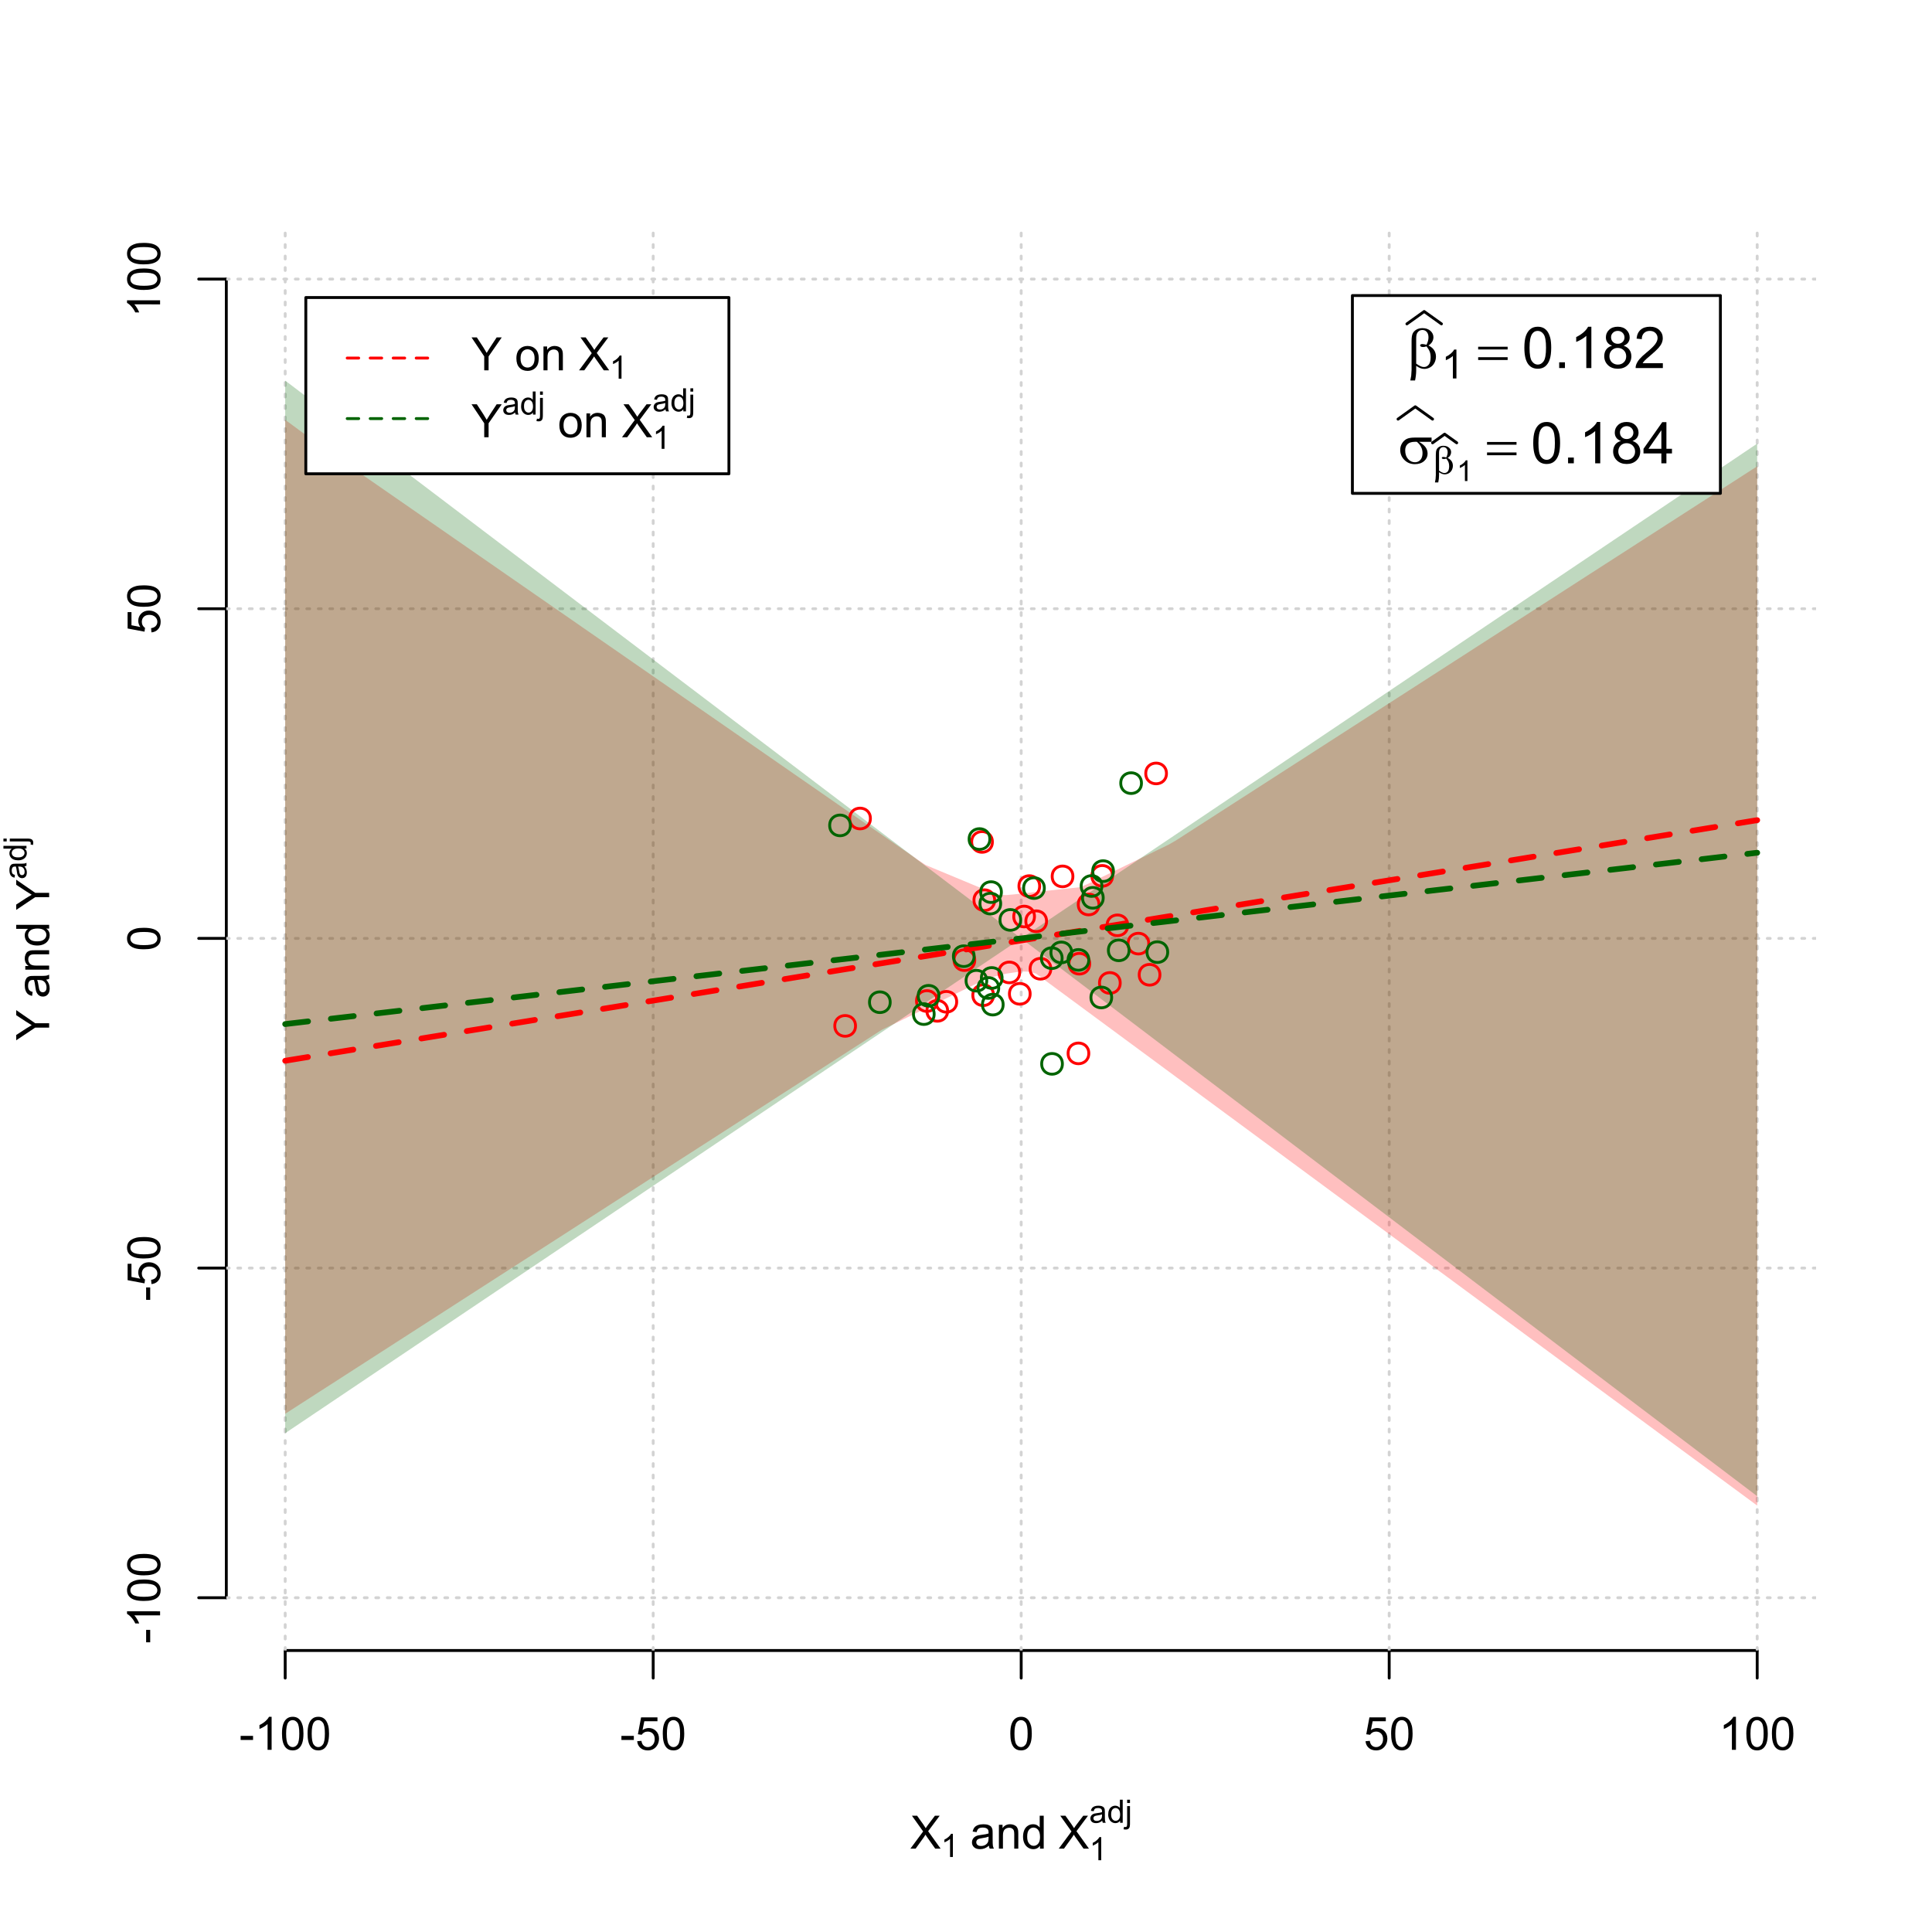 <?xml version="1.0" encoding="UTF-8"?>
<svg xmlns="http://www.w3.org/2000/svg" xmlns:xlink="http://www.w3.org/1999/xlink" width="504pt" height="504pt" viewBox="0 0 504 504" version="1.1">
<defs>
<g>
<symbol overflow="visible" id="glyph0-0">
<path style="stroke:none;" d="M 1.5 0 L 1.5 -7.5 L 7.5 -7.5 L 7.5 0 Z M 1.688 -0.188 L 7.312 -0.188 L 7.312 -7.312 L 1.688 -7.312 Z M 1.688 -0.188 "/>
</symbol>
<symbol overflow="visible" id="glyph0-1">
<path style="stroke:none;" d="M 0.055 0 L 3.375 -4.477 L 0.445 -8.59 L 1.797 -8.59 L 3.359 -6.387 C 3.68 -5.93 3.91 -5.578 4.047 -5.332 C 4.238 -5.645 4.465 -5.969 4.727 -6.312 L 6.457 -8.59 L 7.695 -8.59 L 4.676 -4.539 L 7.93 0 L 6.523 0 L 4.359 -3.062 C 4.238 -3.238 4.113 -3.43 3.984 -3.641 C 3.789 -3.324 3.652 -3.109 3.574 -2.992 L 1.418 0 Z M 0.055 0 "/>
</symbol>
<symbol overflow="visible" id="glyph0-2">
<path style="stroke:none;" d="M 4.852 -0.766 C 4.461 -0.434 4.082 -0.199 3.723 -0.062 C 3.355 0.074 2.969 0.141 2.562 0.141 C 1.875 0.141 1.352 -0.023 0.984 -0.359 C 0.617 -0.688 0.434 -1.117 0.434 -1.641 C 0.434 -1.945 0.5 -2.223 0.641 -2.473 C 0.777 -2.723 0.961 -2.926 1.188 -3.082 C 1.41 -3.234 1.664 -3.348 1.945 -3.43 C 2.152 -3.477 2.465 -3.531 2.883 -3.586 C 3.734 -3.688 4.359 -3.809 4.766 -3.949 C 4.766 -4.09 4.77 -4.18 4.77 -4.227 C 4.77 -4.648 4.668 -4.953 4.469 -5.133 C 4.199 -5.371 3.801 -5.488 3.27 -5.492 C 2.77 -5.488 2.402 -5.402 2.168 -5.23 C 1.934 -5.055 1.758 -4.746 1.648 -4.305 L 0.617 -4.445 C 0.707 -4.887 0.863 -5.242 1.078 -5.516 C 1.289 -5.781 1.598 -5.992 2.008 -6.141 C 2.41 -6.289 2.883 -6.363 3.422 -6.363 C 3.953 -6.363 4.383 -6.301 4.715 -6.176 C 5.047 -6.051 5.293 -5.891 5.449 -5.703 C 5.605 -5.512 5.715 -5.273 5.777 -4.984 C 5.809 -4.805 5.824 -4.48 5.828 -4.016 L 5.828 -2.609 C 5.824 -1.625 5.848 -1.004 5.895 -0.746 C 5.941 -0.484 6.031 -0.238 6.164 0 L 5.062 0 C 4.953 -0.219 4.883 -0.473 4.852 -0.766 Z M 4.766 -3.125 C 4.375 -2.965 3.801 -2.832 3.039 -2.727 C 2.605 -2.66 2.301 -2.59 2.121 -2.516 C 1.941 -2.434 1.801 -2.32 1.703 -2.172 C 1.605 -2.02 1.559 -1.852 1.559 -1.672 C 1.559 -1.387 1.664 -1.152 1.875 -0.969 C 2.086 -0.777 2.398 -0.684 2.812 -0.688 C 3.219 -0.684 3.578 -0.773 3.895 -0.953 C 4.211 -1.129 4.445 -1.371 4.594 -1.68 C 4.707 -1.918 4.762 -2.27 4.766 -2.734 Z M 4.766 -3.125 "/>
</symbol>
<symbol overflow="visible" id="glyph0-3">
<path style="stroke:none;" d="M 0.789 0 L 0.789 -6.223 L 1.742 -6.223 L 1.742 -5.336 C 2.195 -6.02 2.855 -6.363 3.719 -6.363 C 4.09 -6.363 4.434 -6.293 4.754 -6.16 C 5.066 -6.023 5.305 -5.848 5.461 -5.633 C 5.617 -5.41 5.727 -5.152 5.789 -4.852 C 5.828 -4.656 5.848 -4.312 5.848 -3.828 L 5.848 0 L 4.793 0 L 4.793 -3.785 C 4.793 -4.215 4.75 -4.535 4.668 -4.75 C 4.586 -4.961 4.441 -5.129 4.234 -5.258 C 4.023 -5.383 3.777 -5.449 3.5 -5.449 C 3.047 -5.449 2.66 -5.305 2.332 -5.02 C 2.004 -4.734 1.84 -4.195 1.844 -3.398 L 1.844 0 Z M 0.789 0 "/>
</symbol>
<symbol overflow="visible" id="glyph0-4">
<path style="stroke:none;" d="M 4.828 0 L 4.828 -0.785 C 4.43 -0.168 3.848 0.141 3.086 0.141 C 2.59 0.141 2.133 0.004 1.719 -0.27 C 1.297 -0.543 0.977 -0.922 0.75 -1.414 C 0.523 -1.898 0.41 -2.465 0.41 -3.105 C 0.41 -3.727 0.512 -4.289 0.719 -4.797 C 0.926 -5.301 1.238 -5.688 1.652 -5.957 C 2.066 -6.227 2.527 -6.363 3.039 -6.363 C 3.41 -6.363 3.746 -6.281 4.043 -6.125 C 4.336 -5.965 4.574 -5.762 4.758 -5.508 L 4.758 -8.59 L 5.805 -8.59 L 5.805 0 Z M 1.492 -3.105 C 1.488 -2.309 1.656 -1.711 1.996 -1.316 C 2.328 -0.922 2.727 -0.727 3.188 -0.727 C 3.648 -0.727 4.039 -0.914 4.359 -1.293 C 4.68 -1.668 4.84 -2.242 4.844 -3.016 C 4.84 -3.867 4.676 -4.492 4.352 -4.895 C 4.02 -5.289 3.617 -5.488 3.141 -5.492 C 2.672 -5.488 2.277 -5.297 1.965 -4.918 C 1.645 -4.531 1.488 -3.93 1.492 -3.105 Z M 1.492 -3.105 "/>
</symbol>
<symbol overflow="visible" id="glyph0-5">
<path style="stroke:none;" d="M 0.383 -2.578 L 0.383 -3.641 L 3.621 -3.641 L 3.621 -2.578 Z M 0.383 -2.578 "/>
</symbol>
<symbol overflow="visible" id="glyph0-6">
<path style="stroke:none;" d="M 4.469 0 L 3.414 0 L 3.414 -6.719 C 3.16 -6.477 2.828 -6.234 2.414 -5.996 C 2 -5.75 1.629 -5.57 1.305 -5.449 L 1.305 -6.469 C 1.895 -6.742 2.41 -7.078 2.852 -7.477 C 3.293 -7.871 3.605 -8.254 3.789 -8.625 L 4.469 -8.625 Z M 4.469 0 "/>
</symbol>
<symbol overflow="visible" id="glyph0-7">
<path style="stroke:none;" d="M 0.5 -4.234 C 0.496 -5.246 0.602 -6.062 0.812 -6.688 C 1.02 -7.305 1.328 -7.785 1.742 -8.121 C 2.148 -8.457 2.668 -8.625 3.297 -8.625 C 3.758 -8.625 4.164 -8.531 4.512 -8.348 C 4.855 -8.16 5.141 -7.891 5.371 -7.543 C 5.594 -7.191 5.773 -6.766 5.906 -6.266 C 6.035 -5.762 6.098 -5.086 6.102 -4.234 C 6.098 -3.227 5.996 -2.414 5.789 -1.797 C 5.578 -1.176 5.266 -0.695 4.859 -0.359 C 4.445 -0.02 3.926 0.145 3.297 0.148 C 2.465 0.145 1.816 -0.148 1.348 -0.742 C 0.781 -1.457 0.496 -2.621 0.5 -4.234 Z M 1.582 -4.234 C 1.582 -2.824 1.746 -1.887 2.074 -1.418 C 2.402 -0.949 2.809 -0.715 3.297 -0.719 C 3.777 -0.715 4.184 -0.949 4.52 -1.422 C 4.848 -1.887 5.016 -2.824 5.016 -4.234 C 5.016 -5.648 4.848 -6.59 4.52 -7.055 C 4.184 -7.516 3.773 -7.746 3.289 -7.75 C 2.801 -7.746 2.414 -7.543 2.125 -7.137 C 1.762 -6.613 1.582 -5.645 1.582 -4.234 Z M 1.582 -4.234 "/>
</symbol>
<symbol overflow="visible" id="glyph0-8">
<path style="stroke:none;" d="M 0.5 -2.25 L 1.605 -2.344 C 1.684 -1.805 1.871 -1.398 2.176 -1.125 C 2.473 -0.852 2.836 -0.715 3.258 -0.719 C 3.766 -0.715 4.195 -0.906 4.547 -1.293 C 4.898 -1.672 5.074 -2.18 5.074 -2.82 C 5.074 -3.414 4.902 -3.891 4.566 -4.242 C 4.227 -4.59 3.785 -4.762 3.242 -4.766 C 2.898 -4.762 2.594 -4.684 2.32 -4.531 C 2.047 -4.375 1.832 -4.176 1.676 -3.93 L 0.688 -4.062 L 1.516 -8.473 L 5.789 -8.473 L 5.789 -7.465 L 2.359 -7.465 L 1.898 -5.156 C 2.414 -5.516 2.953 -5.695 3.523 -5.695 C 4.27 -5.695 4.902 -5.434 5.422 -4.914 C 5.934 -4.395 6.191 -3.727 6.195 -2.914 C 6.191 -2.133 5.965 -1.461 5.516 -0.898 C 4.961 -0.199 4.211 0.145 3.258 0.148 C 2.477 0.145 1.836 -0.07 1.344 -0.508 C 0.844 -0.941 0.562 -1.523 0.5 -2.25 Z M 0.5 -2.25 "/>
</symbol>
<symbol overflow="visible" id="glyph0-9">
<path style="stroke:none;" d="M 3.344 0 L 3.344 -3.641 L 0.035 -8.59 L 1.418 -8.59 L 3.109 -6 C 3.418 -5.516 3.711 -5.031 3.984 -4.547 C 4.242 -4.992 4.555 -5.496 4.922 -6.062 L 6.586 -8.59 L 7.91 -8.59 L 4.484 -3.641 L 4.484 0 Z M 3.344 0 "/>
</symbol>
<symbol overflow="visible" id="glyph0-10">
<path style="stroke:none;" d=""/>
</symbol>
<symbol overflow="visible" id="glyph0-11">
<path style="stroke:none;" d="M 0.398 -3.109 C 0.398 -4.262 0.719 -5.117 1.359 -5.672 C 1.895 -6.133 2.547 -6.363 3.316 -6.363 C 4.172 -6.363 4.871 -6.082 5.414 -5.52 C 5.953 -4.957 6.223 -4.184 6.227 -3.199 C 6.223 -2.398 6.102 -1.766 5.867 -1.309 C 5.625 -0.848 5.277 -0.492 4.82 -0.238 C 4.359 0.016 3.859 0.141 3.316 0.141 C 2.441 0.141 1.734 -0.137 1.203 -0.695 C 0.664 -1.254 0.398 -2.059 0.398 -3.109 Z M 1.484 -3.109 C 1.48 -2.309 1.656 -1.711 2.004 -1.32 C 2.348 -0.922 2.785 -0.727 3.316 -0.727 C 3.84 -0.727 4.273 -0.926 4.621 -1.324 C 4.969 -1.723 5.145 -2.328 5.145 -3.148 C 5.145 -3.914 4.969 -4.496 4.617 -4.895 C 4.266 -5.289 3.832 -5.488 3.316 -5.492 C 2.785 -5.488 2.348 -5.293 2.004 -4.898 C 1.656 -4.5 1.48 -3.902 1.484 -3.109 Z M 1.484 -3.109 "/>
</symbol>
<symbol overflow="visible" id="glyph1-0">
<path style="stroke:none;" d="M 1.051 0 L 1.051 -5.25 L 5.25 -5.25 L 5.25 0 Z M 1.18 -0.133 L 5.117 -0.133 L 5.117 -5.117 L 1.18 -5.117 Z M 1.18 -0.133 "/>
</symbol>
<symbol overflow="visible" id="glyph1-1">
<path style="stroke:none;" d="M 3.129 0 L 2.391 0 L 2.391 -4.703 C 2.211 -4.531 1.977 -4.363 1.691 -4.195 C 1.398 -4.023 1.141 -3.895 0.914 -3.812 L 0.914 -4.527 C 1.328 -4.719 1.688 -4.953 1.996 -5.234 C 2.305 -5.508 2.523 -5.777 2.652 -6.039 L 3.129 -6.039 Z M 3.129 0 "/>
</symbol>
<symbol overflow="visible" id="glyph1-2">
<path style="stroke:none;" d="M 3.395 -0.539 C 3.117 -0.305 2.855 -0.137 2.605 -0.043 C 2.352 0.051 2.082 0.094 1.793 0.098 C 1.312 0.094 0.941 -0.02 0.688 -0.25 C 0.43 -0.48 0.305 -0.781 0.305 -1.148 C 0.305 -1.359 0.352 -1.551 0.449 -1.73 C 0.543 -1.902 0.668 -2.047 0.828 -2.156 C 0.984 -2.262 1.164 -2.34 1.363 -2.398 C 1.504 -2.434 1.723 -2.473 2.02 -2.512 C 2.609 -2.578 3.047 -2.664 3.336 -2.766 C 3.336 -2.867 3.34 -2.93 3.34 -2.957 C 3.34 -3.258 3.27 -3.469 3.129 -3.594 C 2.941 -3.758 2.66 -3.844 2.289 -3.844 C 1.941 -3.844 1.684 -3.781 1.52 -3.66 C 1.348 -3.535 1.227 -3.32 1.152 -3.016 L 0.43 -3.113 C 0.492 -3.418 0.602 -3.668 0.754 -3.863 C 0.902 -4.051 1.121 -4.199 1.406 -4.301 C 1.688 -4.402 2.016 -4.453 2.395 -4.453 C 2.766 -4.453 3.066 -4.406 3.301 -4.32 C 3.527 -4.23 3.699 -4.121 3.812 -3.992 C 3.918 -3.855 3.996 -3.691 4.043 -3.492 C 4.066 -3.363 4.078 -3.133 4.082 -2.809 L 4.082 -1.824 C 4.078 -1.137 4.094 -0.703 4.129 -0.523 C 4.156 -0.336 4.219 -0.164 4.316 0 L 3.543 0 C 3.465 -0.152 3.414 -0.332 3.395 -0.539 Z M 3.336 -2.188 C 3.062 -2.074 2.66 -1.98 2.129 -1.906 C 1.82 -1.859 1.605 -1.812 1.484 -1.758 C 1.355 -1.703 1.258 -1.621 1.191 -1.52 C 1.121 -1.41 1.09 -1.293 1.09 -1.168 C 1.09 -0.969 1.164 -0.805 1.312 -0.676 C 1.461 -0.543 1.68 -0.48 1.969 -0.48 C 2.25 -0.48 2.5 -0.539 2.727 -0.664 C 2.945 -0.785 3.109 -0.957 3.215 -1.176 C 3.293 -1.34 3.332 -1.586 3.336 -1.914 Z M 3.336 -2.188 "/>
</symbol>
<symbol overflow="visible" id="glyph1-3">
<path style="stroke:none;" d="M 3.379 0 L 3.379 -0.551 C 3.102 -0.121 2.695 0.094 2.16 0.098 C 1.812 0.094 1.492 0 1.203 -0.188 C 0.906 -0.379 0.68 -0.645 0.523 -0.988 C 0.359 -1.328 0.281 -1.723 0.285 -2.172 C 0.281 -2.605 0.355 -3 0.504 -3.355 C 0.648 -3.707 0.863 -3.977 1.156 -4.168 C 1.441 -4.355 1.766 -4.453 2.129 -4.453 C 2.387 -4.453 2.621 -4.395 2.828 -4.285 C 3.031 -4.172 3.199 -4.031 3.332 -3.855 L 3.332 -6.012 L 4.066 -6.012 L 4.066 0 Z M 1.047 -2.172 C 1.043 -1.613 1.16 -1.195 1.398 -0.922 C 1.629 -0.641 1.906 -0.504 2.23 -0.508 C 2.551 -0.504 2.824 -0.637 3.051 -0.902 C 3.273 -1.168 3.387 -1.57 3.391 -2.113 C 3.387 -2.707 3.273 -3.145 3.047 -3.426 C 2.816 -3.703 2.531 -3.844 2.199 -3.844 C 1.867 -3.844 1.594 -3.707 1.375 -3.441 C 1.152 -3.168 1.043 -2.746 1.047 -2.172 Z M 1.047 -2.172 "/>
</symbol>
<symbol overflow="visible" id="glyph1-4">
<path style="stroke:none;" d="M 0.551 -5.156 L 0.551 -6.012 L 1.289 -6.012 L 1.289 -5.156 Z M -0.387 1.691 L -0.246 1.062 C -0.098 1.098 0.016 1.117 0.102 1.121 C 0.25 1.117 0.363 1.066 0.438 0.969 C 0.512 0.867 0.551 0.621 0.551 0.223 L 0.551 -4.355 L 1.289 -4.355 L 1.289 0.238 C 1.289 0.773 1.219 1.148 1.078 1.359 C 0.898 1.633 0.602 1.77 0.191 1.77 C -0.008 1.77 -0.199 1.742 -0.387 1.691 Z M -0.387 1.691 "/>
</symbol>
<symbol overflow="visible" id="glyph2-0">
<path style="stroke:none;" d="M 0.602 0 L 0.602 -7.5 L 6.602 -7.5 L 6.602 0 Z M 0.789 -0.188 L 6.414 -0.188 L 6.414 -7.312 L 0.789 -7.312 Z M 0.789 -0.188 "/>
</symbol>
<symbol overflow="visible" id="glyph2-1">
<path style="stroke:none;" d=""/>
</symbol>
<symbol overflow="visible" id="glyph3-0">
<path style="stroke:none;" d="M 0 -1.5 L -7.5 -1.5 L -7.5 -7.5 L 0 -7.5 Z M -0.188 -1.688 L -0.188 -7.312 L -7.312 -7.312 L -7.312 -1.688 Z M -0.188 -1.688 "/>
</symbol>
<symbol overflow="visible" id="glyph3-1">
<path style="stroke:none;" d="M 0 -3.344 L -3.641 -3.348 L -8.59 -0.035 L -8.59 -1.418 L -6 -3.113 C -5.516 -3.422 -5.031 -3.715 -4.547 -3.984 C -4.992 -4.242 -5.496 -4.555 -6.062 -4.922 L -8.59 -6.586 L -8.59 -7.91 L -3.637 -4.484 L 0 -4.484 Z M 0 -3.344 "/>
</symbol>
<symbol overflow="visible" id="glyph3-2">
<path style="stroke:none;" d="M -0.766 -4.852 C -0.434 -4.461 -0.199 -4.082 -0.062 -3.723 C 0.074 -3.355 0.141 -2.969 0.141 -2.562 C 0.141 -1.875 -0.023 -1.352 -0.359 -0.984 C -0.688 -0.617 -1.117 -0.434 -1.641 -0.434 C -1.945 -0.434 -2.223 -0.5 -2.473 -0.641 C -2.723 -0.777 -2.926 -0.961 -3.082 -1.188 C -3.234 -1.41 -3.348 -1.664 -3.43 -1.945 C -3.477 -2.152 -3.531 -2.465 -3.586 -2.883 C -3.688 -3.734 -3.809 -4.359 -3.949 -4.766 C -4.09 -4.766 -4.18 -4.77 -4.227 -4.77 C -4.648 -4.77 -4.953 -4.668 -5.133 -4.469 C -5.371 -4.199 -5.488 -3.801 -5.492 -3.27 C -5.488 -2.773 -5.402 -2.406 -5.23 -2.172 C -5.055 -1.934 -4.746 -1.758 -4.305 -1.648 L -4.445 -0.617 C -4.887 -0.707 -5.242 -0.863 -5.516 -1.078 C -5.781 -1.293 -5.992 -1.602 -6.141 -2.012 C -6.289 -2.414 -6.363 -2.887 -6.363 -3.422 C -6.363 -3.953 -6.301 -4.383 -6.176 -4.715 C -6.051 -5.047 -5.891 -5.293 -5.703 -5.449 C -5.512 -5.605 -5.273 -5.715 -4.984 -5.777 C -4.805 -5.809 -4.48 -5.824 -4.016 -5.828 L -2.605 -5.828 C -1.625 -5.824 -1.004 -5.848 -0.746 -5.895 C -0.48 -5.941 -0.234 -6.031 0 -6.164 L 0 -5.062 C -0.219 -4.953 -0.473 -4.883 -0.766 -4.852 Z M -3.121 -4.766 C -2.961 -4.375 -2.828 -3.801 -2.727 -3.039 C -2.66 -2.605 -2.59 -2.301 -2.516 -2.121 C -2.434 -1.941 -2.32 -1.801 -2.172 -1.703 C -2.02 -1.605 -1.852 -1.559 -1.672 -1.559 C -1.387 -1.559 -1.152 -1.664 -0.965 -1.875 C -0.773 -2.086 -0.68 -2.398 -0.684 -2.812 C -0.68 -3.219 -0.77 -3.578 -0.949 -3.895 C -1.129 -4.211 -1.371 -4.445 -1.68 -4.594 C -1.918 -4.707 -2.27 -4.762 -2.734 -4.766 Z M -3.121 -4.766 "/>
</symbol>
<symbol overflow="visible" id="glyph3-3">
<path style="stroke:none;" d="M 0 -0.789 L -6.223 -0.793 L -6.223 -1.742 L -5.336 -1.742 C -6.02 -2.195 -6.363 -2.855 -6.363 -3.723 C -6.363 -4.09 -6.293 -4.434 -6.16 -4.754 C -6.023 -5.066 -5.848 -5.305 -5.633 -5.461 C -5.41 -5.617 -5.152 -5.727 -4.852 -5.789 C -4.656 -5.828 -4.312 -5.848 -3.824 -5.848 L 0 -5.848 L 0 -4.793 L -3.785 -4.793 C -4.215 -4.793 -4.535 -4.75 -4.75 -4.668 C -4.961 -4.586 -5.129 -4.441 -5.258 -4.234 C -5.383 -4.023 -5.449 -3.777 -5.449 -3.5 C -5.449 -3.047 -5.305 -2.66 -5.02 -2.336 C -4.734 -2.008 -4.195 -1.844 -3.398 -1.848 L 0 -1.844 Z M 0 -0.789 "/>
</symbol>
<symbol overflow="visible" id="glyph3-4">
<path style="stroke:none;" d="M 0 -4.828 L -0.785 -4.828 C -0.168 -4.43 0.141 -3.848 0.141 -3.086 C 0.141 -2.59 0.004 -2.133 -0.27 -1.719 C -0.543 -1.297 -0.922 -0.977 -1.414 -0.75 C -1.898 -0.523 -2.465 -0.41 -3.105 -0.41 C -3.727 -0.41 -4.289 -0.512 -4.797 -0.719 C -5.301 -0.926 -5.688 -1.238 -5.957 -1.652 C -6.227 -2.066 -6.363 -2.527 -6.363 -3.043 C -6.363 -3.414 -6.281 -3.75 -6.125 -4.043 C -5.965 -4.336 -5.762 -4.574 -5.508 -4.758 L -8.59 -4.758 L -8.59 -5.809 L 0 -5.805 Z M -3.105 -1.496 C -2.309 -1.492 -1.711 -1.66 -1.316 -1.996 C -0.922 -2.328 -0.727 -2.727 -0.727 -3.188 C -0.727 -3.648 -0.914 -4.039 -1.289 -4.359 C -1.664 -4.68 -2.238 -4.84 -3.016 -4.844 C -3.867 -4.84 -4.492 -4.676 -4.895 -4.352 C -5.289 -4.023 -5.488 -3.621 -5.492 -3.141 C -5.488 -2.672 -5.297 -2.277 -4.918 -1.965 C -4.531 -1.648 -3.93 -1.492 -3.105 -1.496 Z M -3.105 -1.496 "/>
</symbol>
<symbol overflow="visible" id="glyph3-5">
<path style="stroke:none;" d="M -2.578 -0.383 L -3.641 -0.383 L -3.641 -3.621 L -2.578 -3.621 Z M -2.578 -0.383 "/>
</symbol>
<symbol overflow="visible" id="glyph3-6">
<path style="stroke:none;" d="M 0 -4.469 L 0 -3.414 L -6.719 -3.418 C -6.477 -3.16 -6.234 -2.828 -5.996 -2.418 C -5.75 -2.004 -5.57 -1.633 -5.449 -1.309 L -6.469 -1.309 C -6.742 -1.895 -7.078 -2.41 -7.477 -2.852 C -7.871 -3.293 -8.254 -3.605 -8.625 -3.793 L -8.625 -4.473 Z M 0 -4.469 "/>
</symbol>
<symbol overflow="visible" id="glyph3-7">
<path style="stroke:none;" d="M -4.234 -0.5 C -5.246 -0.496 -6.062 -0.602 -6.688 -0.812 C -7.305 -1.02 -7.785 -1.328 -8.121 -1.742 C -8.457 -2.152 -8.625 -2.672 -8.625 -3.301 C -8.625 -3.758 -8.531 -4.164 -8.348 -4.512 C -8.16 -4.859 -7.891 -5.145 -7.543 -5.371 C -7.191 -5.594 -6.766 -5.773 -6.266 -5.906 C -5.762 -6.035 -5.086 -6.098 -4.234 -6.102 C -3.223 -6.098 -2.41 -5.996 -1.793 -5.789 C -1.176 -5.578 -0.695 -5.266 -0.359 -4.859 C -0.02 -4.445 0.145 -3.926 0.148 -3.297 C 0.145 -2.465 -0.148 -1.816 -0.742 -1.348 C -1.457 -0.781 -2.621 -0.496 -4.234 -0.5 Z M -4.234 -1.582 C -2.824 -1.582 -1.887 -1.746 -1.418 -2.074 C -0.949 -2.402 -0.715 -2.809 -0.719 -3.297 C -0.715 -3.777 -0.949 -4.184 -1.422 -4.52 C -1.887 -4.848 -2.824 -5.016 -4.234 -5.016 C -5.648 -5.016 -6.59 -4.848 -7.055 -4.52 C -7.516 -4.188 -7.746 -3.777 -7.75 -3.289 C -7.746 -2.801 -7.543 -2.414 -7.137 -2.129 C -6.613 -1.762 -5.645 -1.582 -4.234 -1.582 Z M -4.234 -1.582 "/>
</symbol>
<symbol overflow="visible" id="glyph3-8">
<path style="stroke:none;" d="M -2.25 -0.5 L -2.344 -1.605 C -1.805 -1.684 -1.398 -1.871 -1.125 -2.176 C -0.852 -2.473 -0.715 -2.836 -0.719 -3.258 C -0.715 -3.766 -0.906 -4.195 -1.293 -4.547 C -1.672 -4.898 -2.18 -5.074 -2.816 -5.074 C -3.414 -5.074 -3.891 -4.902 -4.242 -4.566 C -4.59 -4.227 -4.762 -3.785 -4.766 -3.242 C -4.762 -2.898 -4.684 -2.594 -4.531 -2.32 C -4.375 -2.047 -4.176 -1.832 -3.93 -1.676 L -4.062 -0.688 L -8.473 -1.52 L -8.473 -5.789 L -7.465 -5.789 L -7.465 -2.363 L -5.156 -1.898 C -5.516 -2.414 -5.695 -2.953 -5.695 -3.523 C -5.695 -4.27 -5.434 -4.902 -4.914 -5.422 C -4.395 -5.934 -3.727 -6.191 -2.91 -6.195 C -2.133 -6.191 -1.461 -5.965 -0.895 -5.516 C -0.199 -4.961 0.145 -4.211 0.148 -3.258 C 0.145 -2.477 -0.07 -1.836 -0.508 -1.344 C -0.941 -0.848 -1.523 -0.566 -2.25 -0.5 Z M -2.25 -0.5 "/>
</symbol>
<symbol overflow="visible" id="glyph4-0">
<path style="stroke:none;" d="M 0 -0.602 L -7.5 -0.605 L -7.5 -6.605 L 0 -6.602 Z M -0.188 -0.789 L -0.188 -6.414 L -7.312 -6.418 L -7.312 -0.793 Z M -0.188 -0.789 "/>
</symbol>
<symbol overflow="visible" id="glyph4-1">
<path style="stroke:none;" d=""/>
</symbol>
<symbol overflow="visible" id="glyph5-0">
<path style="stroke:none;" d="M 0 -1.051 L -5.25 -1.051 L -5.25 -5.25 L 0 -5.25 Z M -0.133 -1.18 L -0.133 -5.117 L -5.117 -5.117 L -5.117 -1.18 Z M -0.133 -1.18 "/>
</symbol>
<symbol overflow="visible" id="glyph5-1">
<path style="stroke:none;" d="M -0.539 -3.395 C -0.305 -3.117 -0.137 -2.855 -0.043 -2.605 C 0.051 -2.352 0.094 -2.082 0.098 -1.793 C 0.094 -1.312 -0.02 -0.941 -0.25 -0.688 C -0.48 -0.43 -0.781 -0.305 -1.148 -0.305 C -1.359 -0.305 -1.551 -0.352 -1.73 -0.449 C -1.902 -0.543 -2.047 -0.668 -2.156 -0.828 C -2.262 -0.984 -2.34 -1.164 -2.398 -1.363 C -2.434 -1.504 -2.473 -1.723 -2.512 -2.02 C -2.578 -2.609 -2.664 -3.047 -2.766 -3.336 C -2.867 -3.336 -2.93 -3.34 -2.957 -3.34 C -3.258 -3.34 -3.469 -3.27 -3.594 -3.129 C -3.758 -2.941 -3.844 -2.66 -3.844 -2.289 C -3.844 -1.941 -3.781 -1.684 -3.66 -1.52 C -3.535 -1.352 -3.32 -1.23 -3.016 -1.152 L -3.113 -0.43 C -3.418 -0.492 -3.668 -0.602 -3.863 -0.754 C -4.051 -0.902 -4.199 -1.121 -4.301 -1.406 C -4.402 -1.688 -4.453 -2.016 -4.453 -2.395 C -4.453 -2.766 -4.406 -3.066 -4.32 -3.301 C -4.23 -3.527 -4.121 -3.699 -3.992 -3.812 C -3.855 -3.918 -3.691 -3.996 -3.492 -4.043 C -3.363 -4.066 -3.133 -4.078 -2.809 -4.082 L -1.824 -4.082 C -1.137 -4.078 -0.703 -4.094 -0.523 -4.129 C -0.336 -4.156 -0.164 -4.219 0 -4.316 L 0 -3.543 C -0.152 -3.465 -0.332 -3.414 -0.539 -3.395 Z M -2.188 -3.336 C -2.074 -3.062 -1.98 -2.66 -1.906 -2.129 C -1.859 -1.82 -1.812 -1.605 -1.758 -1.484 C -1.703 -1.355 -1.621 -1.258 -1.52 -1.191 C -1.41 -1.121 -1.293 -1.09 -1.168 -1.09 C -0.969 -1.09 -0.805 -1.164 -0.676 -1.312 C -0.543 -1.461 -0.48 -1.68 -0.48 -1.969 C -0.48 -2.25 -0.539 -2.5 -0.664 -2.727 C -0.785 -2.945 -0.957 -3.109 -1.176 -3.215 C -1.34 -3.293 -1.586 -3.332 -1.914 -3.336 Z M -2.188 -3.336 "/>
</symbol>
<symbol overflow="visible" id="glyph5-2">
<path style="stroke:none;" d="M 0 -3.379 L -0.551 -3.379 C -0.121 -3.102 0.094 -2.695 0.098 -2.16 C 0.094 -1.812 0 -1.492 -0.188 -1.203 C -0.379 -0.906 -0.645 -0.684 -0.988 -0.527 C -1.328 -0.367 -1.723 -0.285 -2.172 -0.289 C -2.605 -0.285 -3 -0.359 -3.355 -0.504 C -3.707 -0.648 -3.977 -0.863 -4.168 -1.156 C -4.355 -1.441 -4.453 -1.766 -4.453 -2.129 C -4.453 -2.387 -4.395 -2.621 -4.285 -2.828 C -4.172 -3.031 -4.031 -3.199 -3.855 -3.332 L -6.012 -3.332 L -6.012 -4.066 L 0 -4.066 Z M -2.172 -1.047 C -1.613 -1.043 -1.195 -1.16 -0.922 -1.398 C -0.641 -1.629 -0.504 -1.906 -0.508 -2.23 C -0.504 -2.551 -0.637 -2.824 -0.902 -3.051 C -1.168 -3.273 -1.57 -3.387 -2.113 -3.391 C -2.707 -3.387 -3.145 -3.273 -3.426 -3.047 C -3.703 -2.816 -3.844 -2.531 -3.844 -2.199 C -3.844 -1.867 -3.707 -1.594 -3.441 -1.375 C -3.168 -1.152 -2.746 -1.043 -2.172 -1.047 Z M -2.172 -1.047 "/>
</symbol>
<symbol overflow="visible" id="glyph5-3">
<path style="stroke:none;" d="M -5.156 -0.551 L -6.012 -0.551 L -6.012 -1.289 L -5.156 -1.289 Z M 1.691 0.387 L 1.062 0.246 C 1.098 0.098 1.117 -0.016 1.121 -0.102 C 1.117 -0.25 1.066 -0.363 0.969 -0.438 C 0.867 -0.512 0.621 -0.551 0.223 -0.551 L -4.355 -0.551 L -4.355 -1.289 L 0.238 -1.289 C 0.773 -1.289 1.148 -1.219 1.359 -1.078 C 1.633 -0.898 1.77 -0.602 1.77 -0.191 C 1.77 0.008 1.742 0.199 1.691 0.387 Z M 1.691 0.387 "/>
</symbol>
<symbol overflow="visible" id="glyph6-0">
<path style="stroke:none;" d="M 0.754 0 L 0.754 -9.375 L 8.254 -9.375 L 8.254 0 Z M 0.988 -0.234 L 8.02 -0.234 L 8.02 -9.141 L 0.988 -9.141 Z M 0.988 -0.234 "/>
</symbol>
<symbol overflow="visible" id="glyph6-1">
<path style="stroke:none;" d="M 2.418 -0.57 L 2.418 0.668 C 2.414 1.457 2.316 2.312 2.125 3.238 L 0.887 3.238 C 1.016 2.629 1.094 2.215 1.121 2 C 1.18 1.312 1.211 0.812 1.215 0.5 L 1.215 -6.988 C 1.211 -7.859 1.297 -8.508 1.473 -8.93 C 1.645 -9.352 1.957 -9.703 2.41 -9.988 C 2.859 -10.27 3.402 -10.41 4.035 -10.414 C 4.906 -10.41 5.605 -10.176 6.129 -9.711 C 6.652 -9.238 6.914 -8.684 6.914 -8.043 C 6.914 -7.625 6.805 -7.23 6.594 -6.855 C 6.379 -6.48 6.051 -6.156 5.609 -5.891 C 6.914 -5.262 7.57 -4.289 7.574 -2.973 C 7.57 -2.383 7.434 -1.836 7.164 -1.332 C 6.887 -0.82 6.512 -0.434 6.035 -0.172 C 5.555 0.094 5.059 0.223 4.555 0.227 C 4.227 0.223 3.906 0.168 3.586 0.059 C 3.266 -0.051 2.875 -0.258 2.418 -0.57 Z M 2.418 -1.148 C 2.891 -0.816 3.305 -0.578 3.656 -0.434 C 3.918 -0.324 4.18 -0.27 4.445 -0.27 C 4.938 -0.27 5.352 -0.473 5.688 -0.879 C 6.02 -1.285 6.188 -1.93 6.188 -2.82 C 6.188 -3.375 6.105 -3.863 5.949 -4.281 C 5.785 -4.695 5.508 -5.152 5.113 -5.656 C 4.773 -5.539 4.484 -5.484 4.242 -5.484 C 3.945 -5.484 3.738 -5.527 3.621 -5.617 C 3.5 -5.703 3.438 -5.797 3.441 -5.902 C 3.438 -5.992 3.484 -6.078 3.578 -6.152 C 3.668 -6.223 3.816 -6.258 4.027 -6.262 C 4.262 -6.258 4.625 -6.195 5.113 -6.07 C 5.453 -6.75 5.625 -7.391 5.625 -8 C 5.625 -8.609 5.473 -9.086 5.172 -9.426 C 4.867 -9.758 4.492 -9.926 4.043 -9.93 C 3.477 -9.926 3.035 -9.688 2.727 -9.215 C 2.516 -8.895 2.414 -8.383 2.418 -7.684 Z M 2.418 -1.148 "/>
</symbol>
<symbol overflow="visible" id="glyph6-2">
<path style="stroke:none;" d="M 0.27 -5.559 L 7.961 -5.559 L 7.961 -4.848 L 0.27 -4.848 Z M 0.27 -2.828 L 7.961 -2.828 L 7.961 -2.102 L 0.27 -2.102 Z M 0.27 -2.828 "/>
</symbol>
<symbol overflow="visible" id="glyph6-3">
<path style="stroke:none;" d="M 8.746 -5.602 L 5.465 -5.602 C 6.199 -5.191 6.758 -4.734 7.141 -4.238 C 7.52 -3.738 7.711 -3.164 7.711 -2.512 C 7.711 -1.758 7.406 -1.113 6.801 -0.578 C 6.195 -0.043 5.387 0.223 4.371 0.227 C 3.301 0.223 2.398 -0.137 1.668 -0.863 C 0.934 -1.59 0.566 -2.469 0.57 -3.5 C 0.566 -4.117 0.723 -4.68 1.031 -5.184 C 1.336 -5.688 1.723 -6.066 2.199 -6.324 C 2.668 -6.578 3.391 -6.707 4.367 -6.711 L 8.746 -6.711 Z M 4.914 -5.602 C 4.707 -5.605 4.551 -5.605 4.445 -5.609 C 3.566 -5.605 2.918 -5.41 2.5 -5.023 C 2.074 -4.629 1.863 -4.078 1.867 -3.367 C 1.863 -2.434 2.113 -1.684 2.621 -1.117 C 3.121 -0.551 3.719 -0.27 4.41 -0.27 C 4.984 -0.27 5.457 -0.473 5.828 -0.887 C 6.199 -1.297 6.387 -1.895 6.387 -2.672 C 6.387 -3.797 5.895 -4.773 4.914 -5.602 Z M 4.914 -5.602 "/>
</symbol>
<symbol overflow="visible" id="glyph7-0">
<path style="stroke:none;" d="M 1.312 0 L 1.312 -6.562 L 6.562 -6.562 L 6.562 0 Z M 1.477 -0.164 L 6.398 -0.164 L 6.398 -6.398 L 1.477 -6.398 Z M 1.477 -0.164 "/>
</symbol>
<symbol overflow="visible" id="glyph7-1">
<path style="stroke:none;" d="M 3.91 0 L 2.988 0 L 2.988 -5.879 C 2.766 -5.664 2.473 -5.453 2.113 -5.242 C 1.75 -5.027 1.426 -4.871 1.145 -4.77 L 1.145 -5.66 C 1.656 -5.902 2.109 -6.195 2.496 -6.539 C 2.883 -6.883 3.156 -7.219 3.316 -7.547 L 3.91 -7.547 Z M 3.91 0 "/>
</symbol>
<symbol overflow="visible" id="glyph8-0">
<path style="stroke:none;" d="M 1.875 0 L 1.875 -9.375 L 9.375 -9.375 L 9.375 0 Z M 2.109 -0.234 L 9.141 -0.234 L 9.141 -9.141 L 2.109 -9.141 Z M 2.109 -0.234 "/>
</symbol>
<symbol overflow="visible" id="glyph8-1">
<path style="stroke:none;" d="M 0.621 -5.297 C 0.621 -6.562 0.75 -7.582 1.012 -8.359 C 1.273 -9.133 1.664 -9.73 2.18 -10.152 C 2.695 -10.57 3.344 -10.781 4.125 -10.781 C 4.699 -10.781 5.203 -10.664 5.641 -10.434 C 6.074 -10.199 6.434 -9.863 6.715 -9.43 C 6.996 -8.988 7.219 -8.457 7.383 -7.832 C 7.543 -7.203 7.621 -6.359 7.625 -5.297 C 7.621 -4.035 7.492 -3.016 7.234 -2.246 C 6.973 -1.469 6.586 -0.871 6.074 -0.449 C 5.559 -0.027 4.91 0.18 4.125 0.184 C 3.086 0.18 2.27 -0.188 1.684 -0.93 C 0.973 -1.82 0.621 -3.277 0.621 -5.297 Z M 1.977 -5.297 C 1.973 -3.531 2.18 -2.355 2.594 -1.777 C 3.004 -1.191 3.516 -0.902 4.125 -0.902 C 4.727 -0.902 5.234 -1.195 5.648 -1.781 C 6.062 -2.367 6.27 -3.539 6.27 -5.297 C 6.27 -7.062 6.062 -8.234 5.648 -8.816 C 5.234 -9.398 4.719 -9.691 4.109 -9.691 C 3.5 -9.691 3.02 -9.434 2.66 -8.922 C 2.203 -8.262 1.973 -7.055 1.977 -5.297 Z M 1.977 -5.297 "/>
</symbol>
<symbol overflow="visible" id="glyph8-2">
<path style="stroke:none;" d="M 1.363 0 L 1.363 -1.5 L 2.863 -1.5 L 2.863 0 Z M 1.363 0 "/>
</symbol>
<symbol overflow="visible" id="glyph8-3">
<path style="stroke:none;" d="M 5.59 0 L 4.27 0 L 4.27 -8.402 C 3.949 -8.098 3.531 -7.793 3.02 -7.492 C 2.504 -7.188 2.043 -6.961 1.633 -6.812 L 1.633 -8.086 C 2.367 -8.43 3.012 -8.848 3.566 -9.344 C 4.117 -9.836 4.508 -10.316 4.738 -10.781 L 5.59 -10.781 Z M 5.59 0 "/>
</symbol>
<symbol overflow="visible" id="glyph8-4">
<path style="stroke:none;" d="M 2.652 -5.824 C 2.102 -6.023 1.695 -6.309 1.434 -6.68 C 1.168 -7.047 1.035 -7.488 1.039 -8.012 C 1.035 -8.789 1.316 -9.445 1.883 -9.98 C 2.441 -10.512 3.191 -10.781 4.125 -10.781 C 5.062 -10.781 5.816 -10.508 6.387 -9.965 C 6.957 -9.418 7.242 -8.754 7.242 -7.977 C 7.242 -7.477 7.109 -7.043 6.852 -6.676 C 6.586 -6.305 6.191 -6.023 5.66 -5.824 C 6.316 -5.605 6.816 -5.258 7.164 -4.781 C 7.508 -4.305 7.68 -3.734 7.684 -3.07 C 7.68 -2.148 7.355 -1.375 6.707 -0.754 C 6.055 -0.129 5.199 0.18 4.145 0.184 C 3.082 0.18 2.23 -0.129 1.582 -0.758 C 0.934 -1.383 0.609 -2.168 0.609 -3.105 C 0.609 -3.801 0.785 -4.383 1.141 -4.859 C 1.492 -5.328 1.996 -5.652 2.652 -5.824 Z M 2.387 -8.055 C 2.383 -7.547 2.547 -7.133 2.875 -6.812 C 3.199 -6.488 3.625 -6.328 4.152 -6.328 C 4.656 -6.328 5.074 -6.488 5.402 -6.809 C 5.727 -7.129 5.887 -7.52 5.891 -7.984 C 5.887 -8.465 5.719 -8.871 5.387 -9.199 C 5.051 -9.527 4.637 -9.691 4.137 -9.695 C 3.633 -9.691 3.215 -9.531 2.883 -9.211 C 2.551 -8.891 2.383 -8.504 2.387 -8.055 Z M 1.961 -3.098 C 1.957 -2.719 2.047 -2.355 2.227 -2.008 C 2.406 -1.652 2.672 -1.379 3.023 -1.191 C 3.375 -0.996 3.754 -0.902 4.16 -0.902 C 4.789 -0.902 5.309 -1.102 5.719 -1.508 C 6.129 -1.91 6.332 -2.426 6.336 -3.055 C 6.332 -3.688 6.121 -4.215 5.703 -4.629 C 5.277 -5.043 4.75 -5.25 4.117 -5.25 C 3.496 -5.25 2.98 -5.043 2.574 -4.633 C 2.16 -4.223 1.957 -3.711 1.961 -3.098 Z M 1.961 -3.098 "/>
</symbol>
<symbol overflow="visible" id="glyph8-5">
<path style="stroke:none;" d="M 7.551 -1.266 L 7.551 0 L 0.453 0 C 0.438 -0.316 0.492 -0.621 0.609 -0.914 C 0.789 -1.398 1.078 -1.875 1.477 -2.344 C 1.875 -2.812 2.449 -3.352 3.199 -3.969 C 4.367 -4.922 5.156 -5.68 5.566 -6.242 C 5.973 -6.797 6.176 -7.328 6.18 -7.828 C 6.176 -8.352 5.988 -8.793 5.621 -9.152 C 5.246 -9.512 4.762 -9.691 4.16 -9.691 C 3.523 -9.691 3.016 -9.5 2.637 -9.117 C 2.254 -8.734 2.059 -8.207 2.059 -7.535 L 0.703 -7.676 C 0.797 -8.684 1.145 -9.453 1.75 -9.984 C 2.355 -10.516 3.168 -10.781 4.188 -10.781 C 5.215 -10.781 6.031 -10.492 6.633 -9.922 C 7.234 -9.348 7.535 -8.641 7.535 -7.801 C 7.535 -7.367 7.445 -6.945 7.27 -6.531 C 7.094 -6.113 6.801 -5.676 6.395 -5.223 C 5.984 -4.762 5.309 -4.133 4.367 -3.332 C 3.57 -2.664 3.062 -2.215 2.84 -1.98 C 2.613 -1.742 2.43 -1.504 2.285 -1.266 Z M 7.551 -1.266 "/>
</symbol>
<symbol overflow="visible" id="glyph8-6">
<path style="stroke:none;" d="M 4.848 0 L 4.848 -2.57 L 0.191 -2.57 L 0.191 -3.781 L 5.09 -10.738 L 6.168 -10.738 L 6.168 -3.781 L 7.617 -3.781 L 7.617 -2.57 L 6.168 -2.57 L 6.168 0 Z M 4.848 -3.781 L 4.848 -8.621 L 1.488 -3.781 Z M 4.848 -3.781 "/>
</symbol>
<symbol overflow="visible" id="glyph9-0">
<path style="stroke:none;" d="M 0.527 0 L 0.527 -6.562 L 5.777 -6.562 L 5.777 0 Z M 0.691 -0.164 L 5.613 -0.164 L 5.613 -6.398 L 0.691 -6.398 Z M 0.691 -0.164 "/>
</symbol>
<symbol overflow="visible" id="glyph9-1">
<path style="stroke:none;" d="M 1.691 -0.398 L 1.691 0.465 C 1.688 1.016 1.621 1.617 1.488 2.266 L 0.621 2.266 C 0.711 1.84 0.766 1.551 0.785 1.398 C 0.828 0.918 0.848 0.566 0.852 0.348 L 0.852 -4.891 C 0.848 -5.5 0.91 -5.953 1.031 -6.25 C 1.152 -6.543 1.371 -6.789 1.688 -6.992 C 2.004 -7.188 2.383 -7.289 2.824 -7.289 C 3.434 -7.289 3.922 -7.125 4.289 -6.797 C 4.656 -6.469 4.84 -6.078 4.84 -5.629 C 4.84 -5.336 4.766 -5.059 4.617 -4.801 C 4.469 -4.535 4.238 -4.309 3.926 -4.121 C 4.84 -3.68 5.297 -3 5.301 -2.082 C 5.297 -1.668 5.199 -1.285 5.012 -0.93 C 4.816 -0.574 4.555 -0.305 4.223 -0.117 C 3.887 0.066 3.543 0.156 3.188 0.16 C 2.957 0.156 2.73 0.117 2.508 0.039 C 2.281 -0.039 2.008 -0.184 1.691 -0.398 Z M 1.691 -0.805 C 2.02 -0.57 2.309 -0.402 2.559 -0.301 C 2.742 -0.223 2.926 -0.188 3.113 -0.191 C 3.453 -0.188 3.742 -0.328 3.98 -0.617 C 4.211 -0.898 4.328 -1.352 4.332 -1.973 C 4.328 -2.359 4.273 -2.699 4.164 -2.996 C 4.051 -3.285 3.855 -3.605 3.578 -3.957 C 3.34 -3.875 3.137 -3.836 2.969 -3.84 C 2.762 -3.836 2.617 -3.867 2.535 -3.93 C 2.449 -3.988 2.406 -4.055 2.41 -4.133 C 2.406 -4.195 2.441 -4.254 2.508 -4.305 C 2.57 -4.355 2.672 -4.383 2.82 -4.383 C 2.984 -4.383 3.238 -4.336 3.578 -4.25 C 3.816 -4.719 3.938 -5.168 3.938 -5.598 C 3.938 -6.027 3.828 -6.363 3.617 -6.598 C 3.402 -6.832 3.141 -6.949 2.828 -6.953 C 2.43 -6.949 2.121 -6.781 1.906 -6.449 C 1.758 -6.227 1.688 -5.871 1.691 -5.379 Z M 1.691 -0.805 "/>
</symbol>
<symbol overflow="visible" id="glyph10-0">
<path style="stroke:none;" d="M 0.938 0 L 0.938 -4.688 L 4.688 -4.688 L 4.688 0 Z M 1.055 -0.117 L 4.57 -0.117 L 4.57 -4.57 L 1.055 -4.57 Z M 1.055 -0.117 "/>
</symbol>
<symbol overflow="visible" id="glyph10-1">
<path style="stroke:none;" d="M 2.793 0 L 2.137 0 L 2.137 -4.199 C 1.977 -4.047 1.77 -3.895 1.512 -3.746 C 1.254 -3.59 1.02 -3.477 0.816 -3.406 L 0.816 -4.043 C 1.184 -4.215 1.508 -4.422 1.781 -4.672 C 2.055 -4.914 2.25 -5.156 2.371 -5.391 L 2.793 -5.391 Z M 2.793 0 "/>
</symbol>
</g>
<clipPath id="clip1">
  <path d="M 74 59.039 L 75 59.039 L 75 430.559 L 74 430.559 Z M 74 59.039 "/>
</clipPath>
<clipPath id="clip2">
  <path d="M 170 59.039 L 171 59.039 L 171 430.559 L 170 430.559 Z M 170 59.039 "/>
</clipPath>
<clipPath id="clip3">
  <path d="M 266 59.039 L 267 59.039 L 267 430.559 L 266 430.559 Z M 266 59.039 "/>
</clipPath>
<clipPath id="clip4">
  <path d="M 362 59.039 L 363 59.039 L 363 430.559 L 362 430.559 Z M 362 59.039 "/>
</clipPath>
<clipPath id="clip5">
  <path d="M 458 59.039 L 459 59.039 L 459 430.559 L 458 430.559 Z M 458 59.039 "/>
</clipPath>
<clipPath id="clip6">
  <path d="M 59.039 416 L 473.758 416 L 473.758 418 L 59.039 418 Z M 59.039 416 "/>
</clipPath>
<clipPath id="clip7">
  <path d="M 59.039 330 L 473.758 330 L 473.758 332 L 59.039 332 Z M 59.039 330 "/>
</clipPath>
<clipPath id="clip8">
  <path d="M 59.039 244 L 473.758 244 L 473.758 246 L 59.039 246 Z M 59.039 244 "/>
</clipPath>
<clipPath id="clip9">
  <path d="M 59.039 158 L 473.758 158 L 473.758 160 L 59.039 160 Z M 59.039 158 "/>
</clipPath>
<clipPath id="clip10">
  <path d="M 59.039 72 L 473.758 72 L 473.758 74 L 59.039 74 Z M 59.039 72 "/>
</clipPath>
</defs>
<g id="surface3121">
<rect x="0" y="0" width="504" height="504" style="fill:rgb(100%,100%,100%);fill-opacity:1;stroke:none;"/>
<g style="fill:rgb(0%,0%,0%);fill-opacity:1;">
  <use xlink:href="#glyph0-1" x="237.445" y="482.25"/>
</g>
<g style="fill:rgb(0%,0%,0%);fill-opacity:1;">
  <use xlink:href="#glyph1-1" x="245.449" y="484.426"/>
</g>
<g style="fill:rgb(0%,0%,0%);fill-opacity:1;">
  <use xlink:href="#glyph2-1" x="250.121" y="482.25"/>
</g>
<g style="fill:rgb(0%,0%,0%);fill-opacity:1;">
  <use xlink:href="#glyph0-2" x="253.121" y="482.25"/>
</g>
<g style="fill:rgb(0%,0%,0%);fill-opacity:1;">
  <use xlink:href="#glyph0-3" x="259.793" y="482.25"/>
</g>
<g style="fill:rgb(0%,0%,0%);fill-opacity:1;">
  <use xlink:href="#glyph0-4" x="266.469" y="482.25"/>
</g>
<g style="fill:rgb(0%,0%,0%);fill-opacity:1;">
  <use xlink:href="#glyph2-1" x="273.141" y="482.25"/>
</g>
<g style="fill:rgb(0%,0%,0%);fill-opacity:1;">
  <use xlink:href="#glyph0-1" x="276.141" y="482.25"/>
</g>
<g style="fill:rgb(0%,0%,0%);fill-opacity:1;">
  <use xlink:href="#glyph1-1" x="284.145" y="485.281"/>
</g>
<g style="fill:rgb(0%,0%,0%);fill-opacity:1;">
  <use xlink:href="#glyph1-2" x="284.145" y="475.504"/>
</g>
<g style="fill:rgb(0%,0%,0%);fill-opacity:1;">
  <use xlink:href="#glyph1-3" x="288.816" y="475.504"/>
</g>
<g style="fill:rgb(0%,0%,0%);fill-opacity:1;">
  <use xlink:href="#glyph1-4" x="293.488" y="475.504"/>
</g>
<g style="fill:rgb(0%,0%,0%);fill-opacity:1;">
  <use xlink:href="#glyph3-1" x="12.82" y="271.418"/>
</g>
<g style="fill:rgb(0%,0%,0%);fill-opacity:1;">
  <use xlink:href="#glyph4-1" x="12.82" y="263.414"/>
</g>
<g style="fill:rgb(0%,0%,0%);fill-opacity:1;">
  <use xlink:href="#glyph3-2" x="12.82" y="260.414"/>
</g>
<g style="fill:rgb(0%,0%,0%);fill-opacity:1;">
  <use xlink:href="#glyph3-3" x="12.82" y="253.742"/>
</g>
<g style="fill:rgb(0%,0%,0%);fill-opacity:1;">
  <use xlink:href="#glyph3-4" x="12.82" y="247.066"/>
</g>
<g style="fill:rgb(0%,0%,0%);fill-opacity:1;">
  <use xlink:href="#glyph4-1" x="12.82" y="240.395"/>
</g>
<g style="fill:rgb(0%,0%,0%);fill-opacity:1;">
  <use xlink:href="#glyph3-1" x="12.82" y="237.395"/>
</g>
<g style="fill:rgb(0%,0%,0%);fill-opacity:1;">
  <use xlink:href="#glyph5-1" x="6.906" y="229.391"/>
</g>
<g style="fill:rgb(0%,0%,0%);fill-opacity:1;">
  <use xlink:href="#glyph5-2" x="6.906" y="224.719"/>
</g>
<g style="fill:rgb(0%,0%,0%);fill-opacity:1;">
  <use xlink:href="#glyph5-3" x="6.906" y="220.047"/>
</g>
<path style="fill:none;stroke-width:0.75;stroke-linecap:round;stroke-linejoin:round;stroke:rgb(0%,0%,0%);stroke-opacity:1;stroke-miterlimit:10;" d="M 74.398 430.559 L 458.398 430.559 "/>
<path style="fill:none;stroke-width:0.75;stroke-linecap:round;stroke-linejoin:round;stroke:rgb(0%,0%,0%);stroke-opacity:1;stroke-miterlimit:10;" d="M 74.398 430.559 L 74.398 437.762 "/>
<path style="fill:none;stroke-width:0.75;stroke-linecap:round;stroke-linejoin:round;stroke:rgb(0%,0%,0%);stroke-opacity:1;stroke-miterlimit:10;" d="M 170.398 430.559 L 170.398 437.762 "/>
<path style="fill:none;stroke-width:0.75;stroke-linecap:round;stroke-linejoin:round;stroke:rgb(0%,0%,0%);stroke-opacity:1;stroke-miterlimit:10;" d="M 266.398 430.559 L 266.398 437.762 "/>
<path style="fill:none;stroke-width:0.75;stroke-linecap:round;stroke-linejoin:round;stroke:rgb(0%,0%,0%);stroke-opacity:1;stroke-miterlimit:10;" d="M 362.398 430.559 L 362.398 437.762 "/>
<path style="fill:none;stroke-width:0.75;stroke-linecap:round;stroke-linejoin:round;stroke:rgb(0%,0%,0%);stroke-opacity:1;stroke-miterlimit:10;" d="M 458.398 430.559 L 458.398 437.762 "/>
<g style="fill:rgb(0%,0%,0%);fill-opacity:1;">
  <use xlink:href="#glyph0-5" x="62.391" y="456.48"/>
  <use xlink:href="#glyph0-6" x="66.387" y="456.48"/>
  <use xlink:href="#glyph0-7" x="73.061" y="456.48"/>
  <use xlink:href="#glyph0-7" x="79.734" y="456.48"/>
</g>
<g style="fill:rgb(0%,0%,0%);fill-opacity:1;">
  <use xlink:href="#glyph0-5" x="161.727" y="456.48"/>
  <use xlink:href="#glyph0-8" x="165.723" y="456.48"/>
  <use xlink:href="#glyph0-7" x="172.396" y="456.48"/>
</g>
<g style="fill:rgb(0%,0%,0%);fill-opacity:1;">
  <use xlink:href="#glyph0-7" x="263.062" y="456.48"/>
</g>
<g style="fill:rgb(0%,0%,0%);fill-opacity:1;">
  <use xlink:href="#glyph0-8" x="355.727" y="456.48"/>
  <use xlink:href="#glyph0-7" x="362.4" y="456.48"/>
</g>
<g style="fill:rgb(0%,0%,0%);fill-opacity:1;">
  <use xlink:href="#glyph0-6" x="448.387" y="456.48"/>
  <use xlink:href="#glyph0-7" x="455.061" y="456.48"/>
  <use xlink:href="#glyph0-7" x="461.734" y="456.48"/>
</g>
<path style="fill:none;stroke-width:0.75;stroke-linecap:round;stroke-linejoin:round;stroke:rgb(0%,0%,0%);stroke-opacity:1;stroke-miterlimit:10;" d="M 59.039 416.801 L 59.039 72.801 "/>
<path style="fill:none;stroke-width:0.75;stroke-linecap:round;stroke-linejoin:round;stroke:rgb(0%,0%,0%);stroke-opacity:1;stroke-miterlimit:10;" d="M 59.039 416.801 L 51.84 416.801 "/>
<path style="fill:none;stroke-width:0.75;stroke-linecap:round;stroke-linejoin:round;stroke:rgb(0%,0%,0%);stroke-opacity:1;stroke-miterlimit:10;" d="M 59.039 330.801 L 51.84 330.801 "/>
<path style="fill:none;stroke-width:0.75;stroke-linecap:round;stroke-linejoin:round;stroke:rgb(0%,0%,0%);stroke-opacity:1;stroke-miterlimit:10;" d="M 59.039 244.801 L 51.84 244.801 "/>
<path style="fill:none;stroke-width:0.75;stroke-linecap:round;stroke-linejoin:round;stroke:rgb(0%,0%,0%);stroke-opacity:1;stroke-miterlimit:10;" d="M 59.039 158.801 L 51.84 158.801 "/>
<path style="fill:none;stroke-width:0.75;stroke-linecap:round;stroke-linejoin:round;stroke:rgb(0%,0%,0%);stroke-opacity:1;stroke-miterlimit:10;" d="M 59.039 72.801 L 51.84 72.801 "/>
<g style="fill:rgb(0%,0%,0%);fill-opacity:1;">
  <use xlink:href="#glyph3-5" x="41.762" y="428.809"/>
  <use xlink:href="#glyph3-6" x="41.762" y="424.812"/>
  <use xlink:href="#glyph3-7" x="41.762" y="418.139"/>
  <use xlink:href="#glyph3-7" x="41.762" y="411.465"/>
</g>
<g style="fill:rgb(0%,0%,0%);fill-opacity:1;">
  <use xlink:href="#glyph3-5" x="41.762" y="339.473"/>
  <use xlink:href="#glyph3-8" x="41.762" y="335.477"/>
  <use xlink:href="#glyph3-7" x="41.762" y="328.803"/>
</g>
<g style="fill:rgb(0%,0%,0%);fill-opacity:1;">
  <use xlink:href="#glyph3-7" x="41.762" y="248.137"/>
</g>
<g style="fill:rgb(0%,0%,0%);fill-opacity:1;">
  <use xlink:href="#glyph3-8" x="41.762" y="165.473"/>
  <use xlink:href="#glyph3-7" x="41.762" y="158.799"/>
</g>
<g style="fill:rgb(0%,0%,0%);fill-opacity:1;">
  <use xlink:href="#glyph3-6" x="41.762" y="82.812"/>
  <use xlink:href="#glyph3-7" x="41.762" y="76.139"/>
  <use xlink:href="#glyph3-7" x="41.762" y="69.465"/>
</g>
<g clip-path="url(#clip1)" clip-rule="nonzero">
<path style="fill:none;stroke-width:0.75;stroke-linecap:round;stroke-linejoin:round;stroke:rgb(82.745%,82.745%,82.745%);stroke-opacity:1;stroke-dasharray:0.75,2.25;stroke-miterlimit:10;" d="M 74.398 430.559 L 74.398 59.039 "/>
</g>
<g clip-path="url(#clip2)" clip-rule="nonzero">
<path style="fill:none;stroke-width:0.75;stroke-linecap:round;stroke-linejoin:round;stroke:rgb(82.745%,82.745%,82.745%);stroke-opacity:1;stroke-dasharray:0.75,2.25;stroke-miterlimit:10;" d="M 170.398 430.559 L 170.398 59.039 "/>
</g>
<g clip-path="url(#clip3)" clip-rule="nonzero">
<path style="fill:none;stroke-width:0.75;stroke-linecap:round;stroke-linejoin:round;stroke:rgb(82.745%,82.745%,82.745%);stroke-opacity:1;stroke-dasharray:0.75,2.25;stroke-miterlimit:10;" d="M 266.398 430.559 L 266.398 59.039 "/>
</g>
<g clip-path="url(#clip4)" clip-rule="nonzero">
<path style="fill:none;stroke-width:0.75;stroke-linecap:round;stroke-linejoin:round;stroke:rgb(82.745%,82.745%,82.745%);stroke-opacity:1;stroke-dasharray:0.75,2.25;stroke-miterlimit:10;" d="M 362.398 430.559 L 362.398 59.039 "/>
</g>
<g clip-path="url(#clip5)" clip-rule="nonzero">
<path style="fill:none;stroke-width:0.75;stroke-linecap:round;stroke-linejoin:round;stroke:rgb(82.745%,82.745%,82.745%);stroke-opacity:1;stroke-dasharray:0.75,2.25;stroke-miterlimit:10;" d="M 458.398 430.559 L 458.398 59.039 "/>
</g>
<g clip-path="url(#clip6)" clip-rule="nonzero">
<path style="fill:none;stroke-width:0.75;stroke-linecap:round;stroke-linejoin:round;stroke:rgb(82.745%,82.745%,82.745%);stroke-opacity:1;stroke-dasharray:0.75,2.25;stroke-miterlimit:10;" d="M 59.039 416.801 L 473.762 416.801 "/>
</g>
<g clip-path="url(#clip7)" clip-rule="nonzero">
<path style="fill:none;stroke-width:0.75;stroke-linecap:round;stroke-linejoin:round;stroke:rgb(82.745%,82.745%,82.745%);stroke-opacity:1;stroke-dasharray:0.75,2.25;stroke-miterlimit:10;" d="M 59.039 330.801 L 473.762 330.801 "/>
</g>
<g clip-path="url(#clip8)" clip-rule="nonzero">
<path style="fill:none;stroke-width:0.75;stroke-linecap:round;stroke-linejoin:round;stroke:rgb(82.745%,82.745%,82.745%);stroke-opacity:1;stroke-dasharray:0.75,2.25;stroke-miterlimit:10;" d="M 59.039 244.801 L 473.762 244.801 "/>
</g>
<g clip-path="url(#clip9)" clip-rule="nonzero">
<path style="fill:none;stroke-width:0.75;stroke-linecap:round;stroke-linejoin:round;stroke:rgb(82.745%,82.745%,82.745%);stroke-opacity:1;stroke-dasharray:0.75,2.25;stroke-miterlimit:10;" d="M 59.039 158.801 L 473.762 158.801 "/>
</g>
<g clip-path="url(#clip10)" clip-rule="nonzero">
<path style="fill:none;stroke-width:0.75;stroke-linecap:round;stroke-linejoin:round;stroke:rgb(82.745%,82.745%,82.745%);stroke-opacity:1;stroke-dasharray:0.75,2.25;stroke-miterlimit:10;" d="M 59.039 72.801 L 473.762 72.801 "/>
</g>
<path style=" stroke:none;fill-rule:nonzero;fill:rgb(100%,0%,0%);fill-opacity:0.251;" d="M 74.398 72.801 L 74.398 109.516 L 76.32 110.93 L 78.238 112.348 L 80.16 113.762 L 82.078 115.18 L 84 116.543 L 85.922 117.875 L 87.84 119.203 L 89.762 120.535 L 91.68 121.867 L 93.602 123.195 L 95.52 124.527 L 97.441 125.859 L 99.359 127.191 L 101.281 128.52 L 103.199 129.852 L 105.121 131.184 L 107.039 132.512 L 108.961 133.844 L 110.879 135.176 L 112.801 136.508 L 114.719 137.836 L 116.641 139.168 L 118.559 140.5 L 120.48 141.828 L 122.398 143.16 L 124.32 144.492 L 126.238 145.824 L 128.16 147.152 L 130.078 148.484 L 132 149.816 L 133.922 151.145 L 135.84 152.477 L 137.762 153.809 L 139.68 155.141 L 141.602 156.469 L 143.52 157.801 L 145.441 159.133 L 147.359 160.461 L 149.281 161.793 L 151.199 163.125 L 153.121 164.457 L 155.039 165.785 L 156.961 167.117 L 158.879 168.449 L 160.801 169.777 L 162.719 171.109 L 164.641 172.441 L 166.559 173.773 L 168.48 175.102 L 170.398 176.434 L 172.32 177.766 L 174.238 179.094 L 176.16 180.426 L 178.078 181.758 L 180 183.09 L 181.922 184.418 L 183.84 185.75 L 185.762 187.082 L 187.68 188.41 L 189.602 189.742 L 191.52 191.074 L 193.441 192.406 L 195.359 193.734 L 197.281 195.066 L 199.199 196.398 L 201.121 197.727 L 203.039 199.059 L 204.961 200.391 L 206.879 201.723 L 208.801 203.051 L 210.719 204.383 L 212.641 205.715 L 214.559 207.043 L 216.48 208.375 L 218.398 209.707 L 220.32 211.039 L 222.238 212.367 L 224.16 213.699 L 226.078 215.031 L 228 216.359 L 229.922 217.691 L 231.84 219.023 L 233.762 220.355 L 235.68 221.684 L 237.602 223.016 L 239.52 224.348 L 241.441 225.641 L 243.359 226.441 L 245.281 227.242 L 247.199 228.039 L 249.121 228.84 L 251.039 229.637 L 252.961 230.438 L 254.879 231.238 L 256.801 232.035 L 258.719 232.836 L 260.641 233.43 L 262.559 233.496 L 264.48 233.32 L 266.398 233.113 L 268.32 232.902 L 270.238 232.691 L 272.16 232.484 L 274.078 232.273 L 276 232.066 L 277.922 231.855 L 279.84 231.648 L 281.762 231.438 L 283.68 230.641 L 285.602 229.707 L 287.52 228.773 L 289.441 227.84 L 291.359 226.906 L 293.281 225.973 L 295.199 225.039 L 297.121 224.105 L 299.039 223.172 L 300.961 222.238 L 302.879 221.305 L 304.801 220.371 L 306.719 219.277 L 308.641 218.039 L 310.559 216.805 L 312.48 215.566 L 314.398 214.332 L 316.32 213.098 L 318.238 211.859 L 320.16 210.625 L 322.078 209.387 L 325.922 206.918 L 327.84 205.68 L 329.762 204.445 L 331.68 203.211 L 333.602 201.973 L 335.52 200.738 L 337.441 199.5 L 339.359 198.266 L 341.281 197.031 L 343.199 195.793 L 345.121 194.559 L 347.039 193.32 L 348.961 192.086 L 350.879 190.852 L 352.801 189.613 L 354.719 188.379 L 356.641 187.145 L 358.559 185.906 L 360.48 184.672 L 362.398 183.434 L 364.32 182.199 L 366.238 180.965 L 368.16 179.727 L 370.078 178.492 L 372 177.254 L 373.922 176.02 L 375.84 174.785 L 377.762 173.547 L 379.68 172.312 L 381.602 171.078 L 383.52 169.84 L 385.441 168.605 L 387.359 167.367 L 389.281 166.133 L 391.199 164.898 L 393.121 163.66 L 395.039 162.426 L 396.961 161.188 L 398.879 159.953 L 400.801 158.719 L 402.719 157.48 L 404.641 156.246 L 406.559 155.012 L 408.48 153.773 L 410.398 152.539 L 412.32 151.301 L 414.238 150.066 L 416.16 148.832 L 418.078 147.594 L 420 146.359 L 421.922 145.121 L 423.84 143.887 L 425.762 142.652 L 427.68 141.414 L 429.602 140.18 L 431.52 138.945 L 433.441 137.707 L 435.359 136.473 L 437.281 135.234 L 439.199 134 L 441.121 132.766 L 443.039 131.527 L 444.961 130.293 L 446.879 129.055 L 448.801 127.82 L 450.719 126.586 L 452.641 125.348 L 454.559 124.113 L 456.48 122.875 L 458.398 121.641 L 458.398 72.801 L 458.398 416.801 L 458.398 392.762 L 456.48 391.344 L 454.559 389.93 L 452.641 388.512 L 450.719 387.098 L 448.801 385.68 L 446.879 384.262 L 444.961 382.848 L 443.039 381.43 L 441.121 380.016 L 439.199 378.598 L 437.281 377.184 L 435.359 375.766 L 433.441 374.352 L 431.52 372.934 L 429.602 371.516 L 427.68 370.102 L 425.762 368.684 L 423.84 367.27 L 421.922 365.852 L 420 364.438 L 418.078 363.02 L 416.16 361.605 L 414.238 360.188 L 412.32 358.77 L 410.398 357.355 L 408.48 355.938 L 406.559 354.523 L 404.641 353.105 L 402.719 351.691 L 400.801 350.273 L 398.879 348.859 L 396.961 347.441 L 395.039 346.023 L 393.121 344.609 L 391.199 343.191 L 389.281 341.777 L 387.359 340.359 L 385.441 338.945 L 383.52 337.527 L 381.602 336.113 L 379.68 334.695 L 377.762 333.277 L 375.84 331.863 L 373.922 330.445 L 372 329.031 L 370.078 327.613 L 368.16 326.199 L 366.238 324.781 L 364.32 323.367 L 362.398 321.949 L 360.48 320.531 L 358.559 319.117 L 356.641 317.699 L 354.719 316.285 L 352.801 314.867 L 350.879 313.453 L 348.961 312.035 L 347.039 310.621 L 345.121 309.203 L 343.199 307.785 L 341.281 306.371 L 339.359 304.953 L 337.441 303.539 L 335.52 302.121 L 333.602 300.707 L 331.68 299.289 L 329.762 297.875 L 327.84 296.457 L 325.922 295.039 L 324 293.625 L 322.078 292.207 L 320.16 290.793 L 318.238 289.375 L 316.32 287.961 L 314.398 286.543 L 312.48 285.129 L 310.559 283.711 L 308.641 282.293 L 306.719 280.879 L 304.801 279.461 L 302.879 278.047 L 300.961 276.629 L 299.039 275.215 L 297.121 273.797 L 295.199 272.383 L 293.281 270.965 L 291.359 269.547 L 289.441 268.133 L 287.52 266.715 L 285.602 265.301 L 283.68 263.883 L 281.762 262.469 L 279.84 261.051 L 277.922 259.637 L 274.078 256.801 L 272.16 255.387 L 270.238 253.969 L 268.32 253.488 L 266.398 253.414 L 264.48 253.699 L 262.559 253.984 L 260.641 254.398 L 258.719 254.949 L 256.801 255.59 L 254.879 256.527 L 252.961 257.465 L 251.039 258.402 L 249.121 259.34 L 247.199 260.277 L 245.281 261.215 L 243.359 262.148 L 241.441 263.086 L 239.52 264.023 L 237.602 264.961 L 235.68 265.898 L 233.762 266.836 L 231.84 267.773 L 229.922 268.711 L 228 269.945 L 226.078 271.184 L 224.16 272.418 L 222.238 273.656 L 220.32 274.891 L 218.398 276.125 L 216.48 277.363 L 214.559 278.598 L 212.641 279.832 L 210.719 281.07 L 208.801 282.305 L 206.879 283.543 L 204.961 284.777 L 203.039 286.012 L 201.121 287.25 L 199.199 288.484 L 197.281 289.723 L 195.359 290.957 L 193.441 292.191 L 191.52 293.43 L 189.602 294.664 L 187.68 295.902 L 185.762 297.137 L 183.84 298.371 L 181.922 299.609 L 178.078 302.078 L 176.16 303.316 L 174.238 304.551 L 172.32 305.789 L 170.398 307.023 L 168.48 308.258 L 166.559 309.496 L 164.641 310.73 L 162.719 311.969 L 160.801 313.203 L 158.879 314.438 L 156.961 315.676 L 155.039 316.91 L 153.121 318.145 L 151.199 319.383 L 149.281 320.617 L 147.359 321.855 L 145.441 323.09 L 143.52 324.324 L 141.602 325.562 L 139.68 326.797 L 137.762 328.035 L 135.84 329.27 L 133.922 330.504 L 132 331.742 L 130.078 332.977 L 128.16 334.211 L 126.238 335.449 L 124.32 336.684 L 122.398 337.922 L 120.48 339.156 L 118.559 340.391 L 116.641 341.629 L 114.719 342.863 L 112.801 344.102 L 110.879 345.336 L 108.961 346.57 L 107.039 347.809 L 105.121 349.043 L 103.199 350.277 L 101.281 351.516 L 99.359 352.75 L 97.441 353.988 L 95.52 355.223 L 93.602 356.457 L 91.68 357.695 L 89.762 358.93 L 87.84 360.168 L 85.922 361.402 L 84 362.637 L 82.078 363.875 L 80.16 365.109 L 78.238 366.344 L 76.32 367.582 L 74.398 368.816 L 74.398 416.801 Z M 74.398 72.801 "/>
<path style=" stroke:none;fill-rule:nonzero;fill:rgb(0%,39.216%,0%);fill-opacity:0.251;" d="M 74.398 72.801 L 74.398 99.289 L 76.32 100.742 L 78.238 102.199 L 80.16 103.652 L 82.078 105.109 L 84 106.562 L 85.922 108.02 L 87.84 109.473 L 89.762 110.93 L 91.68 112.383 L 93.602 113.84 L 95.52 115.293 L 97.441 116.75 L 99.359 118.203 L 101.281 119.66 L 103.199 121.113 L 105.121 122.57 L 107.039 124.023 L 108.961 125.48 L 110.879 126.934 L 112.801 128.391 L 114.719 129.844 L 116.641 131.301 L 118.559 132.758 L 120.48 134.211 L 122.398 135.668 L 124.32 137.121 L 126.238 138.578 L 128.16 140.031 L 130.078 141.488 L 132 142.941 L 133.922 144.398 L 135.84 145.852 L 137.762 147.309 L 139.68 148.762 L 141.602 150.219 L 143.52 151.672 L 145.441 153.129 L 147.359 154.582 L 149.281 156.039 L 151.199 157.492 L 153.121 158.949 L 155.039 160.402 L 156.961 161.859 L 158.879 163.312 L 160.801 164.77 L 162.719 166.223 L 164.641 167.68 L 166.559 169.133 L 168.48 170.59 L 170.398 172.043 L 172.32 173.5 L 174.238 174.953 L 176.16 176.41 L 178.078 177.863 L 180 179.32 L 181.922 180.773 L 183.84 182.23 L 185.762 183.684 L 187.68 185.141 L 189.602 186.594 L 191.52 188.051 L 193.441 189.504 L 195.359 190.961 L 197.281 192.414 L 199.199 193.871 L 201.121 195.324 L 203.039 196.781 L 204.961 198.234 L 206.879 199.691 L 208.801 201.145 L 210.719 202.602 L 212.641 204.059 L 214.559 205.512 L 216.48 206.969 L 218.398 208.422 L 220.32 209.879 L 222.238 211.332 L 224.16 212.789 L 226.078 214.242 L 228 215.699 L 229.922 217.152 L 231.84 218.609 L 233.762 220.062 L 235.68 221.52 L 237.602 222.973 L 239.52 224.43 L 241.441 225.883 L 243.359 227.34 L 245.281 228.793 L 247.199 230.25 L 249.121 231.703 L 251.039 233.16 L 252.961 234.613 L 254.879 236.07 L 256.801 237.523 L 258.719 238.98 L 260.641 240.434 L 262.559 241.891 L 264.48 243.344 L 266.398 244.801 L 268.32 243.508 L 270.238 242.219 L 272.16 240.926 L 274.078 239.637 L 276 238.348 L 277.922 237.055 L 279.84 235.766 L 281.762 234.473 L 283.68 233.184 L 285.602 231.891 L 287.52 230.602 L 289.441 229.309 L 291.359 228.02 L 293.281 226.73 L 295.199 225.438 L 297.121 224.148 L 299.039 222.855 L 300.961 221.566 L 302.879 220.273 L 304.801 218.984 L 306.719 217.695 L 308.641 216.402 L 310.559 215.113 L 312.48 213.82 L 314.398 212.531 L 316.32 211.238 L 318.238 209.949 L 320.16 208.656 L 322.078 207.367 L 324 206.078 L 325.922 204.785 L 327.84 203.496 L 329.762 202.203 L 331.68 200.914 L 333.602 199.621 L 335.52 198.332 L 337.441 197.039 L 339.359 195.75 L 341.281 194.461 L 343.199 193.168 L 345.121 191.879 L 347.039 190.586 L 348.961 189.297 L 350.879 188.004 L 352.801 186.715 L 354.719 185.422 L 356.641 184.133 L 358.559 182.844 L 360.48 181.551 L 362.398 180.262 L 364.32 178.969 L 366.238 177.68 L 368.16 176.387 L 370.078 175.098 L 372 173.805 L 373.922 172.516 L 375.84 171.227 L 377.762 169.934 L 379.68 168.645 L 381.602 167.352 L 383.52 166.062 L 385.441 164.77 L 387.359 163.48 L 389.281 162.188 L 391.199 160.898 L 393.121 159.609 L 395.039 158.316 L 396.961 157.027 L 398.879 155.734 L 400.801 154.445 L 402.719 153.152 L 404.641 151.863 L 406.559 150.574 L 408.48 149.281 L 410.398 147.992 L 412.32 146.699 L 414.238 145.41 L 416.16 144.117 L 418.078 142.828 L 420 141.535 L 421.922 140.246 L 423.84 138.957 L 425.762 137.664 L 427.68 136.375 L 429.602 135.082 L 431.52 133.793 L 433.441 132.5 L 435.359 131.211 L 437.281 129.918 L 439.199 128.629 L 441.121 127.34 L 443.039 126.047 L 444.961 124.758 L 446.879 123.465 L 448.801 122.176 L 450.719 120.883 L 452.641 119.594 L 454.559 118.301 L 456.48 117.012 L 458.398 115.723 L 458.398 72.801 L 458.398 416.801 L 458.398 390.312 L 456.48 388.855 L 454.559 387.402 L 452.641 385.945 L 450.719 384.492 L 448.801 383.035 L 446.879 381.582 L 444.961 380.125 L 443.039 378.672 L 441.121 377.215 L 439.199 375.762 L 437.281 374.305 L 435.359 372.852 L 433.441 371.395 L 431.52 369.941 L 429.602 368.484 L 427.68 367.031 L 425.762 365.574 L 423.84 364.121 L 421.922 362.664 L 420 361.211 L 418.078 359.754 L 416.16 358.301 L 414.238 356.844 L 412.32 355.391 L 410.398 353.934 L 408.48 352.48 L 406.559 351.023 L 404.641 349.57 L 402.719 348.113 L 400.801 346.66 L 398.879 345.203 L 396.961 343.75 L 395.039 342.293 L 393.121 340.836 L 391.199 339.383 L 389.281 337.926 L 387.359 336.473 L 385.441 335.016 L 383.52 333.562 L 381.602 332.105 L 379.68 330.652 L 377.762 329.195 L 375.84 327.742 L 373.922 326.285 L 372 324.832 L 370.078 323.375 L 368.16 321.922 L 366.238 320.465 L 364.32 319.012 L 362.398 317.555 L 360.48 316.102 L 358.559 314.645 L 356.641 313.191 L 354.719 311.734 L 352.801 310.281 L 350.879 308.824 L 348.961 307.371 L 347.039 305.914 L 345.121 304.461 L 343.199 303.004 L 341.281 301.551 L 339.359 300.094 L 337.441 298.641 L 335.52 297.184 L 333.602 295.73 L 331.68 294.273 L 329.762 292.82 L 327.84 291.363 L 325.922 289.91 L 324 288.453 L 322.078 287 L 320.16 285.543 L 318.238 284.09 L 316.32 282.633 L 314.398 281.18 L 312.48 279.723 L 310.559 278.27 L 308.641 276.812 L 306.719 275.359 L 304.801 273.902 L 302.879 272.445 L 300.961 270.992 L 299.039 269.535 L 297.121 268.082 L 295.199 266.625 L 293.281 265.172 L 291.359 263.715 L 289.441 262.262 L 287.52 260.805 L 285.602 259.352 L 283.68 257.895 L 281.762 256.441 L 279.84 254.984 L 277.922 253.531 L 276 252.074 L 274.078 250.621 L 272.16 249.164 L 270.238 247.711 L 268.32 246.254 L 266.398 244.801 L 264.48 246.09 L 262.559 247.383 L 260.641 248.672 L 258.719 249.965 L 256.801 251.254 L 254.879 252.543 L 252.961 253.836 L 251.039 255.125 L 249.121 256.418 L 247.199 257.707 L 245.281 259 L 243.359 260.289 L 241.441 261.582 L 239.52 262.871 L 237.602 264.16 L 235.68 265.453 L 233.762 266.742 L 231.84 268.035 L 229.922 269.324 L 228 270.617 L 226.078 271.906 L 224.16 273.199 L 222.238 274.488 L 220.32 275.777 L 218.398 277.07 L 216.48 278.359 L 214.559 279.652 L 212.641 280.941 L 210.719 282.234 L 208.801 283.523 L 206.879 284.816 L 204.961 286.105 L 203.039 287.395 L 201.121 288.688 L 199.199 289.977 L 197.281 291.27 L 195.359 292.559 L 193.441 293.852 L 191.52 295.141 L 189.602 296.43 L 187.68 297.723 L 185.762 299.012 L 183.84 300.305 L 181.922 301.594 L 180 302.887 L 178.078 304.176 L 176.16 305.469 L 174.238 306.758 L 172.32 308.047 L 170.398 309.34 L 168.48 310.629 L 166.559 311.922 L 164.641 313.211 L 162.719 314.504 L 160.801 315.793 L 158.879 317.086 L 156.961 318.375 L 155.039 319.664 L 153.121 320.957 L 151.199 322.246 L 149.281 323.539 L 147.359 324.828 L 145.441 326.121 L 143.52 327.41 L 141.602 328.703 L 139.68 329.992 L 137.762 331.281 L 135.84 332.574 L 133.922 333.863 L 132 335.156 L 130.078 336.445 L 128.16 337.738 L 126.238 339.027 L 124.32 340.32 L 122.398 341.609 L 120.48 342.898 L 118.559 344.191 L 116.641 345.48 L 114.719 346.773 L 112.801 348.062 L 110.879 349.355 L 108.961 350.645 L 107.039 351.938 L 105.121 353.227 L 103.199 354.516 L 101.281 355.809 L 99.359 357.098 L 97.441 358.391 L 95.52 359.68 L 93.602 360.973 L 91.68 362.262 L 89.762 363.551 L 87.84 364.844 L 85.922 366.133 L 84 367.426 L 82.078 368.715 L 80.16 370.008 L 78.238 371.297 L 76.32 372.59 L 74.398 373.879 L 74.398 416.801 Z M 74.398 72.801 "/>
<path style="fill:none;stroke-width:0.75;stroke-linecap:round;stroke-linejoin:round;stroke:rgb(100%,0%,0%);stroke-opacity:1;stroke-miterlimit:10;" d="M 266 253.676 C 266 257.277 260.602 257.277 260.602 253.676 C 260.602 250.074 266 250.074 266 253.676 "/>
<path style="fill:none;stroke-width:0.75;stroke-linecap:round;stroke-linejoin:round;stroke:rgb(100%,0%,0%);stroke-opacity:1;stroke-miterlimit:10;" d="M 268.734 259.258 C 268.734 262.859 263.332 262.859 263.332 259.258 C 263.332 255.656 268.734 255.656 268.734 259.258 "/>
<path style="fill:none;stroke-width:0.75;stroke-linecap:round;stroke-linejoin:round;stroke:rgb(100%,0%,0%);stroke-opacity:1;stroke-miterlimit:10;" d="M 284.035 274.793 C 284.035 278.395 278.637 278.395 278.637 274.793 C 278.637 271.195 284.035 271.195 284.035 274.793 "/>
<path style="fill:none;stroke-width:0.75;stroke-linecap:round;stroke-linejoin:round;stroke:rgb(100%,0%,0%);stroke-opacity:1;stroke-miterlimit:10;" d="M 249.57 261.34 C 249.57 264.938 244.172 264.938 244.172 261.34 C 244.172 257.738 249.57 257.738 249.57 261.34 "/>
<path style="fill:none;stroke-width:0.75;stroke-linecap:round;stroke-linejoin:round;stroke:rgb(100%,0%,0%);stroke-opacity:1;stroke-miterlimit:10;" d="M 259.477 234.824 C 259.477 238.426 254.078 238.426 254.078 234.824 C 254.078 231.227 259.477 231.227 259.477 234.824 "/>
<path style="fill:none;stroke-width:0.75;stroke-linecap:round;stroke-linejoin:round;stroke:rgb(100%,0%,0%);stroke-opacity:1;stroke-miterlimit:10;" d="M 274.129 252.719 C 274.129 256.316 268.73 256.316 268.73 252.719 C 268.73 249.117 274.129 249.117 274.129 252.719 "/>
<path style="fill:none;stroke-width:0.75;stroke-linecap:round;stroke-linejoin:round;stroke:rgb(100%,0%,0%);stroke-opacity:1;stroke-miterlimit:10;" d="M 294.207 241.391 C 294.207 244.992 288.805 244.992 288.805 241.391 C 288.805 237.793 294.207 237.793 294.207 241.391 "/>
<path style="fill:none;stroke-width:0.75;stroke-linecap:round;stroke-linejoin:round;stroke:rgb(100%,0%,0%);stroke-opacity:1;stroke-miterlimit:10;" d="M 286.684 235.953 C 286.684 239.555 281.285 239.555 281.285 235.953 C 281.285 232.355 286.684 232.355 286.684 235.953 "/>
<path style="fill:none;stroke-width:0.75;stroke-linecap:round;stroke-linejoin:round;stroke:rgb(100%,0%,0%);stroke-opacity:1;stroke-miterlimit:10;" d="M 304.293 201.77 C 304.293 205.367 298.895 205.367 298.895 201.77 C 298.895 198.168 304.293 198.168 304.293 201.77 "/>
<path style="fill:none;stroke-width:0.75;stroke-linecap:round;stroke-linejoin:round;stroke:rgb(100%,0%,0%);stroke-opacity:1;stroke-miterlimit:10;" d="M 254.285 250.465 C 254.285 254.066 248.887 254.066 248.887 250.465 C 248.887 246.867 254.285 246.867 254.285 250.465 "/>
<path style="fill:none;stroke-width:0.75;stroke-linecap:round;stroke-linejoin:round;stroke:rgb(100%,0%,0%);stroke-opacity:1;stroke-miterlimit:10;" d="M 292.23 256.422 C 292.23 260.02 286.828 260.02 286.828 256.422 C 286.828 252.82 292.23 252.82 292.23 256.422 "/>
<path style="fill:none;stroke-width:0.75;stroke-linecap:round;stroke-linejoin:round;stroke:rgb(100%,0%,0%);stroke-opacity:1;stroke-miterlimit:10;" d="M 244.492 261.137 C 244.492 264.738 239.094 264.738 239.094 261.137 C 239.094 257.535 244.492 257.535 244.492 261.137 "/>
<path style="fill:none;stroke-width:0.75;stroke-linecap:round;stroke-linejoin:round;stroke:rgb(100%,0%,0%);stroke-opacity:1;stroke-miterlimit:10;" d="M 269.863 239.09 C 269.863 242.691 264.461 242.691 264.461 239.09 C 264.461 235.492 269.863 235.492 269.863 239.09 "/>
<path style="fill:none;stroke-width:0.75;stroke-linecap:round;stroke-linejoin:round;stroke:rgb(100%,0%,0%);stroke-opacity:1;stroke-miterlimit:10;" d="M 227.062 213.52 C 227.062 217.121 221.664 217.121 221.664 213.52 C 221.664 209.922 227.062 209.922 227.062 213.52 "/>
<path style="fill:none;stroke-width:0.75;stroke-linecap:round;stroke-linejoin:round;stroke:rgb(100%,0%,0%);stroke-opacity:1;stroke-miterlimit:10;" d="M 302.59 254.285 C 302.59 257.887 297.188 257.887 297.188 254.285 C 297.188 250.688 302.59 250.688 302.59 254.285 "/>
<path style="fill:none;stroke-width:0.75;stroke-linecap:round;stroke-linejoin:round;stroke:rgb(100%,0%,0%);stroke-opacity:1;stroke-miterlimit:10;" d="M 259.18 259.613 C 259.18 263.215 253.781 263.215 253.781 259.613 C 253.781 256.012 259.18 256.012 259.18 259.613 "/>
<path style="fill:none;stroke-width:0.75;stroke-linecap:round;stroke-linejoin:round;stroke:rgb(100%,0%,0%);stroke-opacity:1;stroke-miterlimit:10;" d="M 299.676 246.16 C 299.676 249.762 294.277 249.762 294.277 246.16 C 294.277 242.559 299.676 242.559 299.676 246.16 "/>
<path style="fill:none;stroke-width:0.75;stroke-linecap:round;stroke-linejoin:round;stroke:rgb(100%,0%,0%);stroke-opacity:1;stroke-miterlimit:10;" d="M 247.207 263.699 C 247.207 267.301 241.805 267.301 241.805 263.699 C 241.805 260.102 247.207 260.102 247.207 263.699 "/>
<path style="fill:none;stroke-width:0.75;stroke-linecap:round;stroke-linejoin:round;stroke:rgb(100%,0%,0%);stroke-opacity:1;stroke-miterlimit:10;" d="M 271.211 231.156 C 271.211 234.754 265.812 234.754 265.812 231.156 C 265.812 227.555 271.211 227.555 271.211 231.156 "/>
<path style="fill:none;stroke-width:0.75;stroke-linecap:round;stroke-linejoin:round;stroke:rgb(100%,0%,0%);stroke-opacity:1;stroke-miterlimit:10;" d="M 223.176 267.625 C 223.176 271.227 217.773 271.227 217.773 267.625 C 217.773 264.027 223.176 264.027 223.176 267.625 "/>
<path style="fill:none;stroke-width:0.75;stroke-linecap:round;stroke-linejoin:round;stroke:rgb(100%,0%,0%);stroke-opacity:1;stroke-miterlimit:10;" d="M 279.887 228.625 C 279.887 232.223 274.484 232.223 274.484 228.625 C 274.484 225.023 279.887 225.023 279.887 228.625 "/>
<path style="fill:none;stroke-width:0.75;stroke-linecap:round;stroke-linejoin:round;stroke:rgb(100%,0%,0%);stroke-opacity:1;stroke-miterlimit:10;" d="M 290.238 228.488 C 290.238 232.09 284.836 232.09 284.836 228.488 C 284.836 224.891 290.238 224.891 290.238 228.488 "/>
<path style="fill:none;stroke-width:0.75;stroke-linecap:round;stroke-linejoin:round;stroke:rgb(100%,0%,0%);stroke-opacity:1;stroke-miterlimit:10;" d="M 258.883 219.633 C 258.883 223.23 253.48 223.23 253.48 219.633 C 253.48 216.031 258.883 216.031 258.883 219.633 "/>
<path style="fill:none;stroke-width:0.75;stroke-linecap:round;stroke-linejoin:round;stroke:rgb(100%,0%,0%);stroke-opacity:1;stroke-miterlimit:10;" d="M 273.012 240.32 C 273.012 243.922 267.613 243.922 267.613 240.32 C 267.613 236.719 273.012 236.719 273.012 240.32 "/>
<path style="fill:none;stroke-width:0.75;stroke-linecap:round;stroke-linejoin:round;stroke:rgb(100%,0%,0%);stroke-opacity:1;stroke-miterlimit:10;" d="M 284.266 251.398 C 284.266 255 278.863 255 278.863 251.398 C 278.863 247.801 284.266 247.801 284.266 251.398 "/>
<path style="fill:none;stroke-width:0.75;stroke-linecap:round;stroke-linejoin:round;stroke:rgb(0%,39.216%,0%);stroke-opacity:1;stroke-miterlimit:10;" d="M 261.414 255.121 C 261.414 258.723 256.012 258.723 256.012 255.121 C 256.012 251.52 261.414 251.52 261.414 255.121 "/>
<path style="fill:none;stroke-width:0.75;stroke-linecap:round;stroke-linejoin:round;stroke:rgb(0%,39.216%,0%);stroke-opacity:1;stroke-miterlimit:10;" d="M 261.691 262.074 C 261.691 265.676 256.293 265.676 256.293 262.074 C 256.293 258.473 261.691 258.473 261.691 262.074 "/>
<path style="fill:none;stroke-width:0.75;stroke-linecap:round;stroke-linejoin:round;stroke:rgb(0%,39.216%,0%);stroke-opacity:1;stroke-miterlimit:10;" d="M 277.145 277.527 C 277.145 281.129 271.742 281.129 271.742 277.527 C 271.742 273.926 277.145 273.926 277.145 277.527 "/>
<path style="fill:none;stroke-width:0.75;stroke-linecap:round;stroke-linejoin:round;stroke:rgb(0%,39.216%,0%);stroke-opacity:1;stroke-miterlimit:10;" d="M 257.414 255.836 C 257.414 259.434 252.016 259.434 252.016 255.836 C 252.016 252.234 257.414 252.234 257.414 255.836 "/>
<path style="fill:none;stroke-width:0.75;stroke-linecap:round;stroke-linejoin:round;stroke:rgb(0%,39.216%,0%);stroke-opacity:1;stroke-miterlimit:10;" d="M 261.234 232.723 C 261.234 236.324 255.836 236.324 255.836 232.723 C 255.836 229.125 261.234 229.125 261.234 232.723 "/>
<path style="fill:none;stroke-width:0.75;stroke-linecap:round;stroke-linejoin:round;stroke:rgb(0%,39.216%,0%);stroke-opacity:1;stroke-miterlimit:10;" d="M 277.074 249.953 C 277.074 253.555 271.672 253.555 271.672 249.953 C 271.672 246.352 277.074 246.352 277.074 249.953 "/>
<path style="fill:none;stroke-width:0.75;stroke-linecap:round;stroke-linejoin:round;stroke:rgb(0%,39.216%,0%);stroke-opacity:1;stroke-miterlimit:10;" d="M 279.559 248.461 C 279.559 252.059 274.156 252.059 274.156 248.461 C 274.156 244.859 279.559 244.859 279.559 248.461 "/>
<path style="fill:none;stroke-width:0.75;stroke-linecap:round;stroke-linejoin:round;stroke:rgb(0%,39.216%,0%);stroke-opacity:1;stroke-miterlimit:10;" d="M 287.793 234.215 C 287.793 237.816 282.395 237.816 282.395 234.215 C 282.395 230.613 287.793 230.613 287.793 234.215 "/>
<path style="fill:none;stroke-width:0.75;stroke-linecap:round;stroke-linejoin:round;stroke:rgb(0%,39.216%,0%);stroke-opacity:1;stroke-miterlimit:10;" d="M 297.773 204.293 C 297.773 207.895 292.371 207.895 292.371 204.293 C 292.371 200.695 297.773 200.695 297.773 204.293 "/>
<path style="fill:none;stroke-width:0.75;stroke-linecap:round;stroke-linejoin:round;stroke:rgb(0%,39.216%,0%);stroke-opacity:1;stroke-miterlimit:10;" d="M 254.117 249.441 C 254.117 253.043 248.715 253.043 248.715 249.441 C 248.715 245.844 254.117 245.844 254.117 249.441 "/>
<path style="fill:none;stroke-width:0.75;stroke-linecap:round;stroke-linejoin:round;stroke:rgb(0%,39.216%,0%);stroke-opacity:1;stroke-miterlimit:10;" d="M 304.617 248.379 C 304.617 251.977 299.219 251.977 299.219 248.379 C 299.219 244.777 304.617 244.777 304.617 248.379 "/>
<path style="fill:none;stroke-width:0.75;stroke-linecap:round;stroke-linejoin:round;stroke:rgb(0%,39.216%,0%);stroke-opacity:1;stroke-miterlimit:10;" d="M 244.938 259.77 C 244.938 263.371 239.535 263.371 239.535 259.77 C 239.535 256.172 244.938 256.172 244.938 259.77 "/>
<path style="fill:none;stroke-width:0.75;stroke-linecap:round;stroke-linejoin:round;stroke:rgb(0%,39.216%,0%);stroke-opacity:1;stroke-miterlimit:10;" d="M 266.27 239.98 C 266.27 243.582 260.871 243.582 260.871 239.98 C 260.871 236.379 266.27 236.379 266.27 239.98 "/>
<path style="fill:none;stroke-width:0.75;stroke-linecap:round;stroke-linejoin:round;stroke:rgb(0%,39.216%,0%);stroke-opacity:1;stroke-miterlimit:10;" d="M 221.84 215.324 C 221.84 218.922 216.438 218.922 216.438 215.324 C 216.438 211.723 221.84 211.723 221.84 215.324 "/>
<path style="fill:none;stroke-width:0.75;stroke-linecap:round;stroke-linejoin:round;stroke:rgb(0%,39.216%,0%);stroke-opacity:1;stroke-miterlimit:10;" d="M 289.996 260.207 C 289.996 263.809 284.594 263.809 284.594 260.207 C 284.594 256.605 289.996 256.605 289.996 260.207 "/>
<path style="fill:none;stroke-width:0.75;stroke-linecap:round;stroke-linejoin:round;stroke:rgb(0%,39.216%,0%);stroke-opacity:1;stroke-miterlimit:10;" d="M 260.539 257.734 C 260.539 261.336 255.141 261.336 255.141 257.734 C 255.141 254.133 260.539 254.133 260.539 257.734 "/>
<path style="fill:none;stroke-width:0.75;stroke-linecap:round;stroke-linejoin:round;stroke:rgb(0%,39.216%,0%);stroke-opacity:1;stroke-miterlimit:10;" d="M 294.543 247.91 C 294.543 251.512 289.145 251.512 289.145 247.91 C 289.145 244.309 294.543 244.309 294.543 247.91 "/>
<path style="fill:none;stroke-width:0.75;stroke-linecap:round;stroke-linejoin:round;stroke:rgb(0%,39.216%,0%);stroke-opacity:1;stroke-miterlimit:10;" d="M 243.695 264.543 C 243.695 268.145 238.297 268.145 238.297 264.543 C 238.297 260.941 243.695 260.941 243.695 264.543 "/>
<path style="fill:none;stroke-width:0.75;stroke-linecap:round;stroke-linejoin:round;stroke:rgb(0%,39.216%,0%);stroke-opacity:1;stroke-miterlimit:10;" d="M 261.043 235.719 C 261.043 239.32 255.645 239.32 255.645 235.719 C 255.645 232.121 261.043 232.121 261.043 235.719 "/>
<path style="fill:none;stroke-width:0.75;stroke-linecap:round;stroke-linejoin:round;stroke:rgb(0%,39.216%,0%);stroke-opacity:1;stroke-miterlimit:10;" d="M 232.227 261.449 C 232.227 265.047 226.828 265.047 226.828 261.449 C 226.828 257.848 232.227 257.848 232.227 261.449 "/>
<path style="fill:none;stroke-width:0.75;stroke-linecap:round;stroke-linejoin:round;stroke:rgb(0%,39.216%,0%);stroke-opacity:1;stroke-miterlimit:10;" d="M 272.434 231.672 C 272.434 235.27 267.035 235.27 267.035 231.672 C 267.035 228.07 272.434 228.07 272.434 231.672 "/>
<path style="fill:none;stroke-width:0.75;stroke-linecap:round;stroke-linejoin:round;stroke:rgb(0%,39.216%,0%);stroke-opacity:1;stroke-miterlimit:10;" d="M 290.461 227.246 C 290.461 230.844 285.059 230.844 285.059 227.246 C 285.059 223.645 290.461 223.645 290.461 227.246 "/>
<path style="fill:none;stroke-width:0.75;stroke-linecap:round;stroke-linejoin:round;stroke:rgb(0%,39.216%,0%);stroke-opacity:1;stroke-miterlimit:10;" d="M 258.219 218.883 C 258.219 222.484 252.816 222.484 252.816 218.883 C 252.816 215.281 258.219 215.281 258.219 218.883 "/>
<path style="fill:none;stroke-width:0.75;stroke-linecap:round;stroke-linejoin:round;stroke:rgb(0%,39.216%,0%);stroke-opacity:1;stroke-miterlimit:10;" d="M 287.449 231.129 C 287.449 234.73 282.051 234.73 282.051 231.129 C 282.051 227.531 287.449 227.531 287.449 231.129 "/>
<path style="fill:none;stroke-width:0.75;stroke-linecap:round;stroke-linejoin:round;stroke:rgb(0%,39.216%,0%);stroke-opacity:1;stroke-miterlimit:10;" d="M 284.027 250.414 C 284.027 254.012 278.625 254.012 278.625 250.414 C 278.625 246.812 284.027 246.812 284.027 250.414 "/>
<path style="fill:none;stroke-width:1.5;stroke-linecap:round;stroke-linejoin:round;stroke:rgb(100%,0%,0%);stroke-opacity:1;stroke-dasharray:6,6;stroke-miterlimit:10;" d="M 74.398 276.719 L 76.32 276.406 L 78.238 276.09 L 80.16 275.777 L 82.078 275.465 L 84 275.148 L 85.922 274.836 L 87.84 274.523 L 89.762 274.207 L 91.68 273.895 L 93.602 273.582 L 95.52 273.266 L 97.441 272.953 L 99.359 272.641 L 101.281 272.324 L 103.199 272.012 L 105.121 271.699 L 107.039 271.383 L 108.961 271.07 L 110.879 270.754 L 112.801 270.441 L 114.719 270.129 L 116.641 269.812 L 118.559 269.5 L 120.48 269.188 L 122.398 268.871 L 124.32 268.559 L 126.238 268.246 L 128.16 267.93 L 130.078 267.617 L 132 267.305 L 133.922 266.988 L 135.84 266.676 L 137.762 266.363 L 139.68 266.047 L 141.602 265.734 L 143.52 265.422 L 145.441 265.105 L 147.359 264.793 L 149.281 264.48 L 151.199 264.164 L 153.121 263.852 L 155.039 263.539 L 156.961 263.223 L 158.879 262.91 L 160.801 262.598 L 162.719 262.281 L 164.641 261.969 L 166.559 261.656 L 168.48 261.34 L 170.398 261.027 L 172.32 260.715 L 174.238 260.398 L 176.16 260.086 L 178.078 259.773 L 180 259.457 L 181.922 259.145 L 183.84 258.832 L 185.762 258.516 L 187.68 258.203 L 189.602 257.891 L 191.52 257.574 L 193.441 257.262 L 195.359 256.949 L 197.281 256.633 L 199.199 256.32 L 201.121 256.008 L 203.039 255.691 L 204.961 255.379 L 206.879 255.062 L 208.801 254.75 L 210.719 254.438 L 212.641 254.121 L 214.559 253.809 L 216.48 253.496 L 218.398 253.18 L 220.32 252.867 L 222.238 252.555 L 224.16 252.238 L 226.078 251.926 L 228 251.613 L 229.922 251.297 L 231.84 250.984 L 233.762 250.672 L 235.68 250.355 L 237.602 250.043 L 239.52 249.73 L 241.441 249.414 L 243.359 249.102 L 245.281 248.789 L 247.199 248.473 L 249.121 248.16 L 251.039 247.848 L 252.961 247.531 L 254.879 247.219 L 256.801 246.906 L 258.719 246.59 L 260.641 246.277 L 262.559 245.965 L 264.48 245.648 L 266.398 245.336 L 268.32 245.023 L 270.238 244.707 L 272.16 244.395 L 274.078 244.082 L 276 243.766 L 277.922 243.453 L 279.84 243.141 L 281.762 242.824 L 283.68 242.512 L 285.602 242.199 L 287.52 241.883 L 289.441 241.57 L 291.359 241.258 L 293.281 240.941 L 295.199 240.629 L 297.121 240.316 L 299.039 240 L 300.961 239.688 L 302.879 239.371 L 304.801 239.059 L 306.719 238.746 L 308.641 238.43 L 310.559 238.117 L 312.48 237.805 L 314.398 237.488 L 316.32 237.176 L 318.238 236.863 L 320.16 236.547 L 322.078 236.234 L 324 235.922 L 325.922 235.605 L 327.84 235.293 L 329.762 234.98 L 331.68 234.664 L 333.602 234.352 L 335.52 234.039 L 337.441 233.723 L 339.359 233.41 L 341.281 233.098 L 343.199 232.781 L 345.121 232.469 L 347.039 232.156 L 348.961 231.84 L 350.879 231.527 L 352.801 231.215 L 354.719 230.898 L 356.641 230.586 L 358.559 230.273 L 360.48 229.957 L 362.398 229.645 L 364.32 229.332 L 366.238 229.016 L 368.16 228.703 L 370.078 228.391 L 372 228.074 L 373.922 227.762 L 375.84 227.449 L 377.762 227.133 L 379.68 226.82 L 381.602 226.508 L 383.52 226.191 L 385.441 225.879 L 387.359 225.566 L 389.281 225.25 L 391.199 224.938 L 393.121 224.625 L 395.039 224.309 L 396.961 223.996 L 398.879 223.68 L 400.801 223.367 L 402.719 223.055 L 404.641 222.738 L 406.559 222.426 L 408.48 222.113 L 410.398 221.797 L 412.32 221.484 L 414.238 221.172 L 416.16 220.855 L 418.078 220.543 L 420 220.23 L 421.922 219.914 L 423.84 219.602 L 425.762 219.289 L 427.68 218.973 L 429.602 218.66 L 431.52 218.348 L 433.441 218.031 L 435.359 217.719 L 437.281 217.406 L 439.199 217.09 L 441.121 216.777 L 443.039 216.465 L 444.961 216.148 L 446.879 215.836 L 448.801 215.523 L 450.719 215.207 L 452.641 214.895 L 454.559 214.582 L 456.48 214.266 L 458.398 213.953 "/>
<path style="fill:none;stroke-width:1.5;stroke-linecap:round;stroke-linejoin:round;stroke:rgb(0%,39.216%,0%);stroke-opacity:1;stroke-dasharray:6,6;stroke-miterlimit:10;" d="M 74.398 267.148 L 76.32 266.922 L 78.238 266.699 L 80.16 266.477 L 82.078 266.254 L 84 266.027 L 85.922 265.805 L 87.84 265.582 L 89.762 265.359 L 91.68 265.137 L 93.602 264.91 L 95.52 264.688 L 97.441 264.465 L 99.359 264.242 L 101.281 264.02 L 103.199 263.793 L 105.121 263.57 L 107.039 263.348 L 108.961 263.125 L 110.879 262.902 L 112.801 262.676 L 114.719 262.453 L 116.641 262.23 L 118.559 262.008 L 120.48 261.785 L 122.398 261.559 L 124.32 261.336 L 126.238 261.113 L 128.16 260.891 L 130.078 260.668 L 132 260.441 L 133.922 260.219 L 135.84 259.996 L 137.762 259.773 L 139.68 259.547 L 141.602 259.324 L 143.52 259.102 L 145.441 258.879 L 147.359 258.656 L 149.281 258.43 L 151.199 258.207 L 153.121 257.984 L 155.039 257.762 L 156.961 257.539 L 158.879 257.312 L 160.801 257.09 L 162.719 256.867 L 164.641 256.645 L 166.559 256.422 L 168.48 256.195 L 170.398 255.973 L 172.32 255.75 L 174.238 255.527 L 176.16 255.305 L 178.078 255.078 L 181.922 254.633 L 183.84 254.41 L 185.762 254.188 L 187.68 253.961 L 189.602 253.738 L 191.52 253.516 L 193.441 253.293 L 195.359 253.066 L 197.281 252.844 L 199.199 252.621 L 201.121 252.398 L 203.039 252.176 L 204.961 251.949 L 206.879 251.727 L 208.801 251.504 L 210.719 251.281 L 212.641 251.059 L 214.559 250.832 L 216.48 250.609 L 218.398 250.387 L 220.32 250.164 L 222.238 249.941 L 224.16 249.715 L 226.078 249.492 L 229.922 249.047 L 231.84 248.824 L 233.762 248.598 L 235.68 248.375 L 237.602 248.152 L 239.52 247.93 L 241.441 247.703 L 243.359 247.48 L 245.281 247.258 L 247.199 247.035 L 249.121 246.812 L 251.039 246.586 L 252.961 246.363 L 254.879 246.141 L 256.801 245.918 L 258.719 245.695 L 260.641 245.469 L 262.559 245.246 L 264.48 245.023 L 266.398 244.801 L 268.32 244.578 L 270.238 244.352 L 272.16 244.129 L 274.078 243.906 L 277.922 243.461 L 279.84 243.234 L 281.762 243.012 L 283.68 242.789 L 285.602 242.566 L 287.52 242.344 L 289.441 242.117 L 291.359 241.895 L 293.281 241.672 L 295.199 241.449 L 297.121 241.223 L 299.039 241 L 300.961 240.777 L 302.879 240.555 L 304.801 240.332 L 306.719 240.105 L 308.641 239.883 L 310.559 239.66 L 312.48 239.438 L 314.398 239.215 L 316.32 238.988 L 318.238 238.766 L 320.16 238.543 L 322.078 238.32 L 324 238.098 L 325.922 237.871 L 327.84 237.648 L 329.762 237.426 L 331.68 237.203 L 333.602 236.98 L 335.52 236.754 L 337.441 236.531 L 339.359 236.309 L 341.281 236.086 L 343.199 235.863 L 345.121 235.637 L 347.039 235.414 L 348.961 235.191 L 350.879 234.969 L 352.801 234.742 L 354.719 234.52 L 356.641 234.297 L 358.559 234.074 L 360.48 233.852 L 362.398 233.625 L 364.32 233.402 L 366.238 233.18 L 368.16 232.957 L 370.078 232.734 L 372 232.508 L 373.922 232.285 L 375.84 232.062 L 377.762 231.84 L 379.68 231.617 L 381.602 231.391 L 383.52 231.168 L 385.441 230.945 L 387.359 230.723 L 389.281 230.5 L 391.199 230.273 L 393.121 230.051 L 395.039 229.828 L 396.961 229.605 L 398.879 229.383 L 400.801 229.156 L 402.719 228.934 L 404.641 228.711 L 406.559 228.488 L 408.48 228.262 L 410.398 228.039 L 412.32 227.816 L 414.238 227.594 L 416.16 227.371 L 418.078 227.145 L 421.922 226.699 L 423.84 226.477 L 425.762 226.254 L 427.68 226.027 L 429.602 225.805 L 431.52 225.582 L 433.441 225.359 L 435.359 225.137 L 437.281 224.91 L 439.199 224.688 L 441.121 224.465 L 443.039 224.242 L 444.961 224.02 L 446.879 223.793 L 448.801 223.57 L 450.719 223.348 L 452.641 223.125 L 454.559 222.898 L 456.48 222.676 L 458.398 222.453 "/>
<path style="fill-rule:nonzero;fill:rgb(100%,100%,100%);fill-opacity:1;stroke-width:0.75;stroke-linecap:round;stroke-linejoin:round;stroke:rgb(0%,0%,0%);stroke-opacity:1;stroke-miterlimit:10;" d="M 352.801 128.699 L 448.801 128.699 L 448.801 77.098 L 352.801 77.098 Z M 352.801 128.699 "/>
<g style="fill:rgb(0%,0%,0%);fill-opacity:1;">
  <use xlink:href="#glyph6-1" x="367.023" y="96.012"/>
</g>
<path style="fill:none;stroke-width:0.75;stroke-linecap:round;stroke-linejoin:round;stroke:rgb(0%,0%,0%);stroke-opacity:1;stroke-miterlimit:10;" d="M 367.023 84.488 L 371.523 81.266 L 376.027 84.488 "/>
<g style="fill:rgb(0%,0%,0%);fill-opacity:1;">
  <use xlink:href="#glyph7-1" x="376.027" y="98.734"/>
</g>
<g style="fill:rgb(0%,0%,0%);fill-opacity:1;">
  <use xlink:href="#glyph6-2" x="385.336" y="96.012"/>
</g>
<g style="fill:rgb(0%,0%,0%);fill-opacity:1;">
  <use xlink:href="#glyph8-1" x="397.039" y="96.012"/>
  <use xlink:href="#glyph8-2" x="405.381" y="96.012"/>
  <use xlink:href="#glyph8-3" x="409.549" y="96.012"/>
  <use xlink:href="#glyph8-4" x="417.891" y="96.012"/>
  <use xlink:href="#glyph8-5" x="426.233" y="96.012"/>
</g>
<g style="fill:rgb(0%,0%,0%);fill-opacity:1;">
  <use xlink:href="#glyph6-3" x="364.707" y="120.859"/>
</g>
<path style="fill:none;stroke-width:0.75;stroke-linecap:round;stroke-linejoin:round;stroke:rgb(0%,0%,0%);stroke-opacity:1;stroke-miterlimit:10;" d="M 364.707 109.336 L 369.207 106.113 L 373.711 109.336 "/>
<g style="fill:rgb(0%,0%,0%);fill-opacity:1;">
  <use xlink:href="#glyph9-1" x="373.711" y="123.582"/>
</g>
<path style="fill:none;stroke-width:0.75;stroke-linecap:round;stroke-linejoin:round;stroke:rgb(0%,0%,0%);stroke-opacity:1;stroke-miterlimit:10;" d="M 373.711 115.516 L 376.859 113.258 L 380.012 115.516 "/>
<g style="fill:rgb(0%,0%,0%);fill-opacity:1;">
  <use xlink:href="#glyph10-1" x="380.012" y="125.484"/>
</g>
<g style="fill:rgb(0%,0%,0%);fill-opacity:1;">
  <use xlink:href="#glyph6-2" x="387.652" y="120.859"/>
</g>
<g style="fill:rgb(0%,0%,0%);fill-opacity:1;">
  <use xlink:href="#glyph8-1" x="399.355" y="120.859"/>
  <use xlink:href="#glyph8-2" x="407.698" y="120.859"/>
  <use xlink:href="#glyph8-3" x="411.865" y="120.859"/>
  <use xlink:href="#glyph8-4" x="420.208" y="120.859"/>
  <use xlink:href="#glyph8-6" x="428.55" y="120.859"/>
</g>
<path style="fill-rule:nonzero;fill:rgb(100%,100%,100%);fill-opacity:1;stroke-width:0.75;stroke-linecap:round;stroke-linejoin:round;stroke:rgb(0%,0%,0%);stroke-opacity:1;stroke-miterlimit:10;" d="M 79.777 77.617 L 190.152 77.617 L 190.152 123.598 L 79.777 123.598 Z M 79.777 77.617 "/>
<path style="fill:none;stroke-width:0.75;stroke-linecap:round;stroke-linejoin:round;stroke:rgb(100%,0%,0%);stroke-opacity:1;stroke-dasharray:3,3;stroke-miterlimit:10;" d="M 90.574 93.406 L 112.176 93.406 "/>
<path style="fill:none;stroke-width:0.75;stroke-linecap:round;stroke-linejoin:round;stroke:rgb(0%,39.216%,0%);stroke-opacity:1;stroke-dasharray:3,3;stroke-miterlimit:10;" d="M 90.574 109.195 L 112.176 109.195 "/>
<g style="fill:rgb(0%,0%,0%);fill-opacity:1;">
  <use xlink:href="#glyph0-9" x="122.977" y="96.613"/>
</g>
<g style="fill:rgb(0%,0%,0%);fill-opacity:1;">
  <use xlink:href="#glyph0-10" x="130.98" y="96.613"/>
  <use xlink:href="#glyph0-11" x="134.314" y="96.613"/>
  <use xlink:href="#glyph0-3" x="140.988" y="96.613"/>
  <use xlink:href="#glyph0-10" x="147.662" y="96.613"/>
</g>
<g style="fill:rgb(0%,0%,0%);fill-opacity:1;">
  <use xlink:href="#glyph0-1" x="150.996" y="96.613"/>
</g>
<g style="fill:rgb(0%,0%,0%);fill-opacity:1;">
  <use xlink:href="#glyph1-1" x="159" y="98.789"/>
</g>
<g style="fill:rgb(0%,0%,0%);fill-opacity:1;">
  <use xlink:href="#glyph0-10" x="163.672" y="96.613"/>
</g>
<g style="fill:rgb(0%,0%,0%);fill-opacity:1;">
  <use xlink:href="#glyph0-9" x="122.977" y="114.059"/>
</g>
<g style="fill:rgb(0%,0%,0%);fill-opacity:1;">
  <use xlink:href="#glyph1-2" x="130.98" y="108.148"/>
</g>
<g style="fill:rgb(0%,0%,0%);fill-opacity:1;">
  <use xlink:href="#glyph1-3" x="135.652" y="108.148"/>
</g>
<g style="fill:rgb(0%,0%,0%);fill-opacity:1;">
  <use xlink:href="#glyph1-4" x="140.324" y="108.148"/>
</g>
<g style="fill:rgb(0%,0%,0%);fill-opacity:1;">
  <use xlink:href="#glyph0-10" x="142.191" y="114.059"/>
  <use xlink:href="#glyph0-11" x="145.525" y="114.059"/>
  <use xlink:href="#glyph0-3" x="152.199" y="114.059"/>
  <use xlink:href="#glyph0-10" x="158.873" y="114.059"/>
</g>
<g style="fill:rgb(0%,0%,0%);fill-opacity:1;">
  <use xlink:href="#glyph0-1" x="162.207" y="114.059"/>
</g>
<g style="fill:rgb(0%,0%,0%);fill-opacity:1;">
  <use xlink:href="#glyph1-1" x="170.211" y="117.09"/>
</g>
<g style="fill:rgb(0%,0%,0%);fill-opacity:1;">
  <use xlink:href="#glyph1-2" x="170.211" y="107.312"/>
</g>
<g style="fill:rgb(0%,0%,0%);fill-opacity:1;">
  <use xlink:href="#glyph1-3" x="174.879" y="107.312"/>
</g>
<g style="fill:rgb(0%,0%,0%);fill-opacity:1;">
  <use xlink:href="#glyph1-4" x="179.551" y="107.312"/>
</g>
<g style="fill:rgb(0%,0%,0%);fill-opacity:1;">
  <use xlink:href="#glyph0-10" x="181.418" y="114.059"/>
</g>
</g>
</svg>
